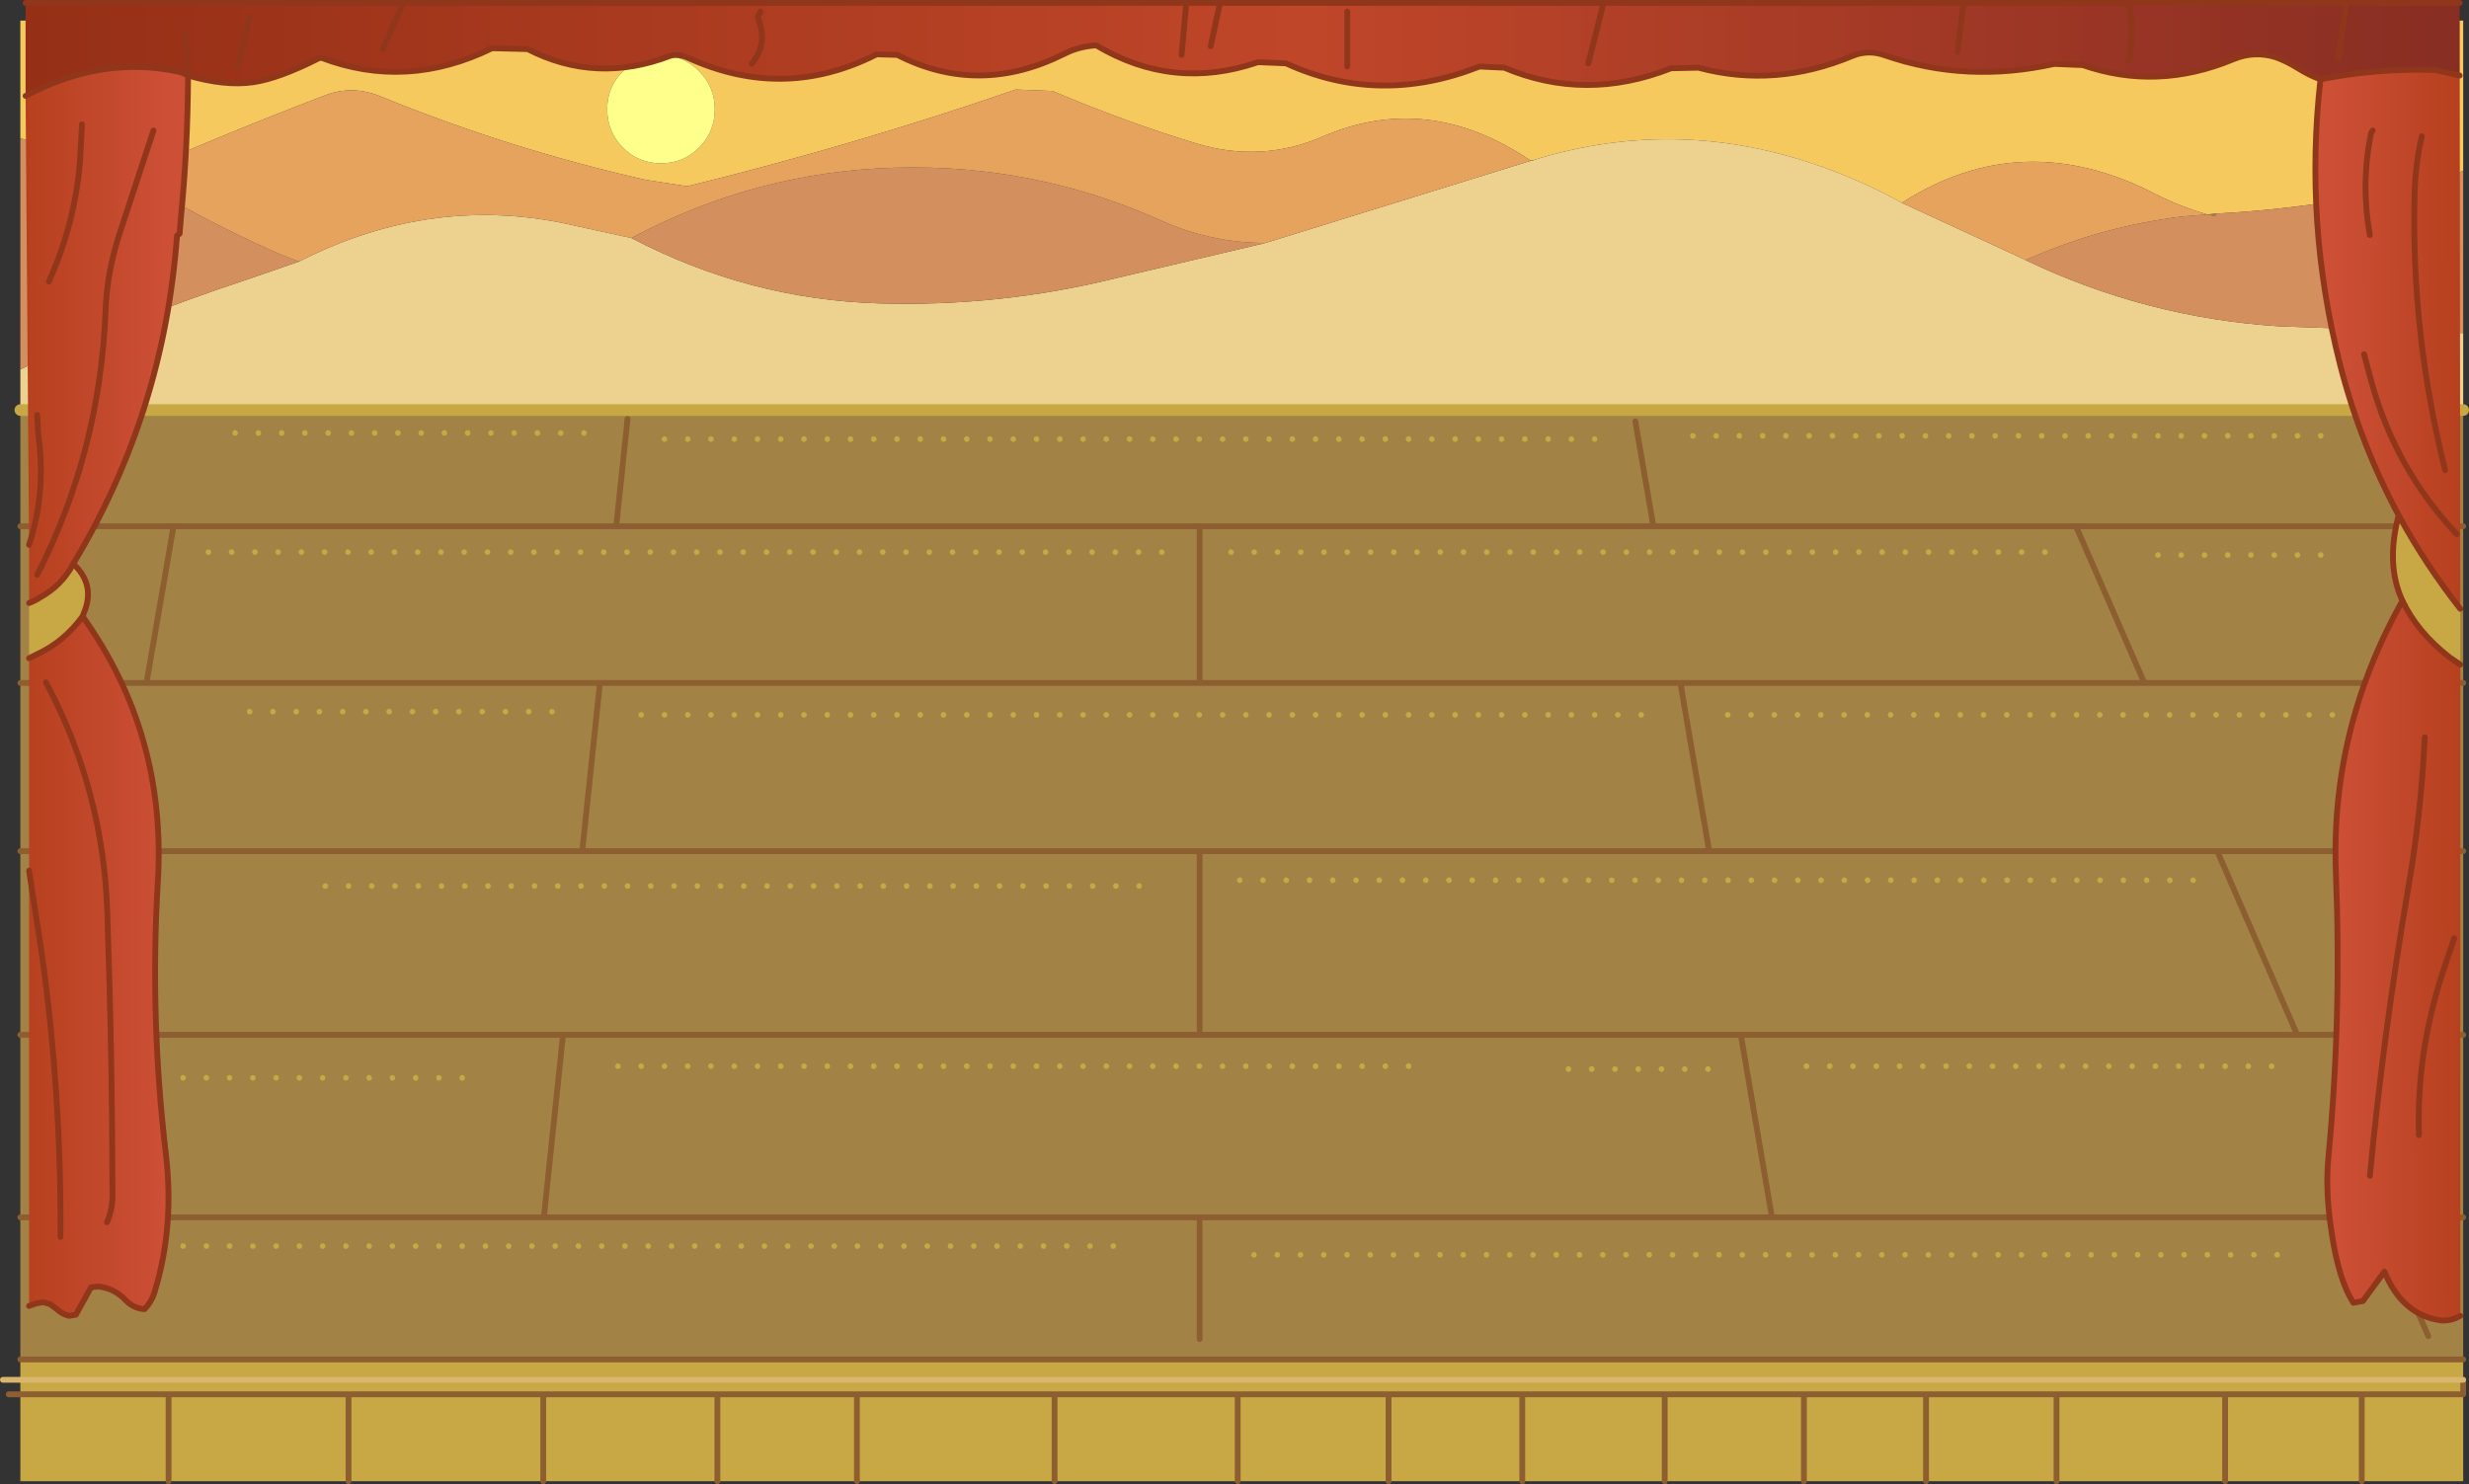 <?xml version="1.0" encoding="UTF-8" standalone="no"?>
<svg xmlns:xlink="http://www.w3.org/1999/xlink" height="255.35px" width="424.7px" xmlns="http://www.w3.org/2000/svg">
  <rect width="100%" height="100%" fill="#333333" stroke="none"/>
  <g transform="matrix(1.0, 0.0, 0.0, 1.0, 17.9, 0.5)">
    <path d="M-14.4 23.3 L-14.4 3.05 405.8 3.05 405.8 28.9 401.7 30.25 Q382.75 35.25 363.25 36.25 L361.8 36.4 Q357.1 35.05 352.9 32.9 329.95 21.05 309.25 34.4 301.7 30.2 293.45 27.5 269.65 19.65 245.85 27.05 L245.55 27.15 245.25 27.05 Q227.6 15.15 209.5 23.05 199.1 27.5 188.1 24.25 175.45 20.4 163.15 15.15 L156.85 14.9 Q129.05 24.5 100.3 31.55 L93.2 30.45 Q69.7 25.15 47.35 16.0 42.7 14.15 38.15 15.85 21.25 22.3 4.4 29.7 L3.95 29.55 -0.15 27.85 Q-7.0 25.05 -14.4 23.3 M105.05 18.3 Q105.05 14.45 102.35 11.75 99.65 9.0 95.8 9.0 91.95 9.0 89.25 11.75 86.55 14.45 86.55 18.3 86.55 22.15 89.25 24.9 91.95 27.6 95.8 27.6 99.65 27.6 102.35 24.9 105.05 22.15 105.05 18.3" fill="#f5c95e" fill-rule="evenodd" stroke="none"/>
    <path d="M405.8 70.05 L405.8 90.05 405.8 117.0 405.8 145.95 405.8 177.55 405.8 208.95 405.8 233.4 -14.4 233.4 -14.4 208.95 -14.4 177.55 -14.4 145.95 -14.4 117.0 -14.4 90.05 -14.4 70.05 405.8 70.05 M330.5 44.25 L330.45 44.2 330.5 44.25 M245.85 27.05 L245.8 27.2 245.55 27.15 245.3 27.2 245.25 27.05 245.55 27.15 245.85 27.05 M199.8 41.3 L199.4 41.4 199.35 41.3 199.8 41.3 M363.25 36.25 L363.15 36.7 361.8 36.4 363.25 36.25 M399.8 229.4 L390.9 208.95 405.8 208.95 390.9 208.95 399.8 229.4 M350.95 117.0 L339.2 90.05 405.8 90.05 339.2 90.05 350.95 117.0 405.8 117.0 350.95 117.0 271.15 117.0 276.1 145.95 363.5 145.95 276.1 145.95 271.15 117.0 350.95 117.0 M405.8 177.55 L377.25 177.55 363.5 145.95 405.8 145.95 363.5 145.95 377.25 177.55 405.8 177.55 M263.4 72.0 L266.5 90.05 188.45 90.05 88.1 90.05 90.05 71.55 88.1 90.05 188.45 90.05 266.5 90.05 263.4 72.0 M188.45 90.05 L188.45 117.0 271.15 117.0 188.45 117.0 85.3 117.0 82.25 145.95 188.45 145.95 82.25 145.95 85.3 117.0 188.45 117.0 188.45 90.05 M377.25 177.55 L281.55 177.55 188.45 177.55 188.45 145.95 276.1 145.95 188.45 145.95 188.45 177.55 281.55 177.55 377.25 177.55 M4.4 29.7 L4.05 29.85 3.95 29.55 4.4 29.7 M82.25 145.95 L2.35 145.95 -14.4 145.95 2.35 145.95 82.25 145.95 M85.3 117.0 L7.3 117.0 11.95 90.05 88.1 90.05 11.95 90.05 7.3 117.0 85.3 117.0 M-10.45 220.4 L-8.5 208.95 75.65 208.95 188.45 208.95 188.45 229.9 188.45 208.95 75.65 208.95 -8.5 208.95 -10.45 220.4 M281.55 177.55 L286.9 208.95 188.45 208.95 286.9 208.95 281.55 177.55 M75.65 208.95 L78.95 177.55 188.45 177.55 78.95 177.55 75.65 208.95 M390.9 208.95 L286.9 208.95 390.9 208.95 M266.5 90.05 L339.2 90.05 266.5 90.05 M2.35 145.95 L-3.1 177.55 -14.4 177.55 -3.1 177.55 2.35 145.95 M-14.4 208.95 L-8.5 208.95 -14.4 208.95 M-14.4 90.05 L11.95 90.05 -14.4 90.05 M7.3 117.0 L-14.4 117.0 7.3 117.0 M-3.1 177.55 L78.95 177.55 -3.1 177.55" fill="#a38345" fill-rule="evenodd" stroke="none"/>
    <path d="M405.8 56.8 L405.8 70.05 -14.4 70.05 -14.4 63.05 Q4.6 54.2 24.45 47.65 L33.55 44.5 Q56.9 32.6 81.3 38.4 L90.7 40.45 Q110.95 51.05 133.4 51.7 154.1 52.3 173.9 47.4 L199.4 41.4 199.8 41.3 245.3 27.2 245.55 27.15 245.8 27.2 245.85 27.05 Q269.65 19.65 293.45 27.5 301.7 30.2 309.25 34.4 L330.45 44.2 330.5 44.25 Q351.3 54.2 374.25 55.65 L405.8 56.8" fill="#edd18f" fill-rule="evenodd" stroke="none"/>
    <path d="M405.8 28.9 L405.8 56.8 374.25 55.65 Q351.3 54.2 330.5 44.25 343.5 38.45 357.5 36.75 L361.8 36.4 363.15 36.7 363.25 36.25 Q382.75 35.25 401.7 30.25 L405.8 28.9 M199.4 41.4 L173.9 47.4 Q154.1 52.3 133.4 51.7 110.95 51.05 90.7 40.45 112.15 29.0 136.2 28.35 160.2 27.7 181.95 37.5 190.2 41.2 199.35 41.3 L199.4 41.4 M33.55 44.5 L24.45 47.65 Q4.6 54.2 -14.4 63.05 L-14.4 23.3 Q-7.0 25.05 -0.15 27.85 L3.95 29.55 4.05 29.85 4.4 29.7 Q16.4 37.05 29.05 42.7 31.25 43.7 33.55 44.5" fill="#d48f5e" fill-rule="evenodd" stroke="none"/>
    <path d="M330.45 44.2 L309.25 34.4 Q329.95 21.05 352.9 32.9 357.1 35.05 361.8 36.4 L357.5 36.75 Q343.5 38.45 330.5 44.25 L330.45 44.2 M245.3 27.2 L199.8 41.3 199.35 41.3 Q190.2 41.2 181.95 37.5 160.2 27.7 136.2 28.35 112.15 29.0 90.7 40.45 L81.3 38.4 Q56.9 32.6 33.55 44.5 31.25 43.7 29.05 42.7 16.4 37.05 4.4 29.7 21.25 22.3 38.15 15.85 42.7 14.15 47.35 16.0 69.7 25.15 93.2 30.45 L100.3 31.55 Q129.05 24.5 156.85 14.9 L163.15 15.15 Q175.45 20.4 188.1 24.25 199.1 27.5 209.5 23.05 227.6 15.15 245.25 27.05 L245.3 27.2" fill="#e6a35e" fill-rule="evenodd" stroke="none"/>
    <path d="M405.8 233.4 L405.8 236.9 405.8 239.4 405.8 254.35 388.35 254.35 364.85 254.35 335.85 254.35 313.4 254.35 292.4 254.35 268.45 254.35 243.95 254.35 220.95 254.35 195.0 254.35 163.5 254.35 129.5 254.35 105.5 254.35 75.55 254.35 42.05 254.35 11.1 254.35 -14.4 254.35 -14.4 239.4 -14.4 236.9 -14.4 233.4 405.8 233.4 M388.35 239.4 L405.8 239.4 388.35 239.4 388.35 254.35 388.35 239.4 364.85 239.4 364.85 254.35 364.85 239.4 388.35 239.4 M335.85 254.35 L335.85 239.4 364.85 239.4 335.85 239.4 335.85 254.35 M268.45 239.4 L292.4 239.4 313.4 239.4 313.4 254.35 313.4 239.4 292.4 239.4 292.4 254.35 292.4 239.4 268.45 239.4 268.45 254.35 268.45 239.4 243.95 239.4 243.95 254.35 243.95 239.4 268.45 239.4 M75.55 239.4 L105.5 239.4 129.5 239.4 129.5 254.35 129.5 239.4 105.5 239.4 105.5 254.35 105.5 239.4 75.55 239.4 75.55 254.35 75.55 239.4 42.05 239.4 42.05 254.35 42.05 239.4 75.55 239.4 M11.1 254.35 L11.1 239.4 42.05 239.4 11.1 239.4 11.1 254.35 M195.0 239.4 L220.95 239.4 220.95 254.35 220.95 239.4 195.0 239.4 195.0 254.35 195.0 239.4 163.5 239.4 163.5 254.35 163.5 239.4 195.0 239.4 M220.95 239.4 L243.95 239.4 220.95 239.4 M129.5 239.4 L163.5 239.4 129.5 239.4 M313.4 239.4 L335.85 239.4 313.4 239.4 M405.8 236.9 L-14.4 236.9 405.8 236.9 M-14.4 239.4 L11.1 239.4 -14.4 239.4" fill="#c8a844" fill-rule="evenodd" stroke="none"/>
    <path d="M105.05 18.3 Q105.05 22.15 102.35 24.9 99.65 27.6 95.8 27.6 91.95 27.6 89.25 24.9 86.55 22.15 86.55 18.3 86.55 14.45 89.25 11.75 91.95 9.0 95.8 9.0 99.65 9.0 102.35 11.75 105.05 14.45 105.05 18.3" fill="#ffff8c" fill-rule="evenodd" stroke="none"/>
    <path d="M405.8 236.9 L405.8 239.4 388.35 239.4 364.85 239.4 364.85 254.35 M-14.4 239.4 L-16.4 239.4 M405.8 145.95 L363.5 145.95 377.25 177.55 405.8 177.55 M405.8 117.0 L350.95 117.0 271.15 117.0 276.1 145.95 363.5 145.95 M405.8 90.05 L339.2 90.05 350.95 117.0 M405.8 208.95 L390.9 208.95 399.8 229.4 M388.35 254.35 L388.35 239.4 M364.85 239.4 L335.85 239.4 335.85 254.35 M90.05 71.55 L88.1 90.05 188.45 90.05 266.5 90.05 263.4 72.0 M276.1 145.95 L188.45 145.95 188.45 177.55 281.55 177.55 377.25 177.55 M271.15 117.0 L188.45 117.0 85.3 117.0 82.25 145.95 188.45 145.95 M188.45 117.0 L188.45 90.05 M88.1 90.05 L11.95 90.05 7.3 117.0 85.3 117.0 M-14.4 145.95 L2.35 145.95 82.25 145.95 M129.5 254.35 L129.5 239.4 105.5 239.4 105.5 254.35 M75.55 254.35 L75.55 239.4 42.05 239.4 42.05 254.35 M42.05 239.4 L11.1 239.4 11.1 254.35 M105.5 239.4 L75.55 239.4 M313.4 254.35 L313.4 239.4 292.4 239.4 292.4 254.35 M268.45 254.35 L268.45 239.4 243.95 239.4 243.95 254.35 M292.4 239.4 L268.45 239.4 M188.45 229.9 L188.45 208.95 75.65 208.95 -8.5 208.95 -10.45 220.4 M195.0 254.35 L195.0 239.4 163.5 239.4 163.5 254.35 M220.95 254.35 L220.95 239.4 195.0 239.4 M188.45 208.95 L286.9 208.95 281.55 177.55 M243.95 239.4 L220.95 239.4 M188.45 177.55 L78.95 177.55 75.65 208.95 M163.5 239.4 L129.5 239.4 M286.9 208.95 L390.9 208.95 M335.85 239.4 L313.4 239.4 M339.2 90.05 L266.5 90.05 M-14.4 177.55 L-3.1 177.55 2.35 145.95 M-8.5 208.95 L-14.4 208.95 M405.8 233.4 L-14.4 233.4 M-14.4 117.0 L7.3 117.0 M11.95 90.05 L-14.4 90.05 M11.1 239.4 L-14.4 239.4 M78.95 177.55 L-3.1 177.55" fill="none" stroke="#8c5e30" stroke-linecap="round" stroke-linejoin="round" stroke-width="1.0"/>
    <path d="M-14.4 236.9 L405.8 236.9 M-14.4 236.9 L-17.4 236.9" fill="none" stroke="#d9b56d" stroke-linecap="round" stroke-linejoin="round" stroke-width="1.0"/>
    <path d="M-14.4 70.05 L405.8 70.05" fill="none" stroke="#c8a844" stroke-linecap="round" stroke-linejoin="round" stroke-width="2.0"/>
    <path d="M345.3 74.0 L345.65 74.15 345.8 74.5 345.65 74.85 345.3 75.0 344.95 74.85 344.8 74.5 344.95 74.15 Q345.1 74.0 345.3 74.0 M353.65 74.15 L353.8 74.5 353.65 74.85 353.3 75.0 352.95 74.85 352.8 74.5 352.95 74.15 Q353.1 74.0 353.3 74.0 353.5 74.0 353.65 74.15 M349.65 74.15 L349.8 74.5 349.65 74.85 349.3 75.0 348.95 74.85 348.8 74.5 348.95 74.15 Q349.1 74.0 349.3 74.0 L349.65 74.15 M361.65 74.15 L361.8 74.5 361.65 74.85 361.3 75.0 360.95 74.85 360.8 74.5 360.95 74.15 Q361.1 74.0 361.3 74.0 L361.65 74.15 M357.65 74.15 L357.8 74.5 357.65 74.85 357.3 75.0 Q357.1 75.0 356.95 74.85 L356.8 74.5 356.95 74.15 Q357.1 74.0 357.3 74.0 L357.65 74.15 M325.3 74.0 L325.65 74.15 325.8 74.5 325.65 74.85 325.3 75.0 324.95 74.85 324.8 74.5 324.95 74.15 325.3 74.0 M333.65 74.15 L333.8 74.5 333.65 74.85 333.3 75.0 332.95 74.85 332.8 74.5 Q332.8 74.3 332.95 74.15 333.1 74.0 333.3 74.0 L333.65 74.15 M329.65 74.15 L329.8 74.5 329.65 74.85 329.3 75.0 328.95 74.85 328.8 74.5 328.95 74.15 Q329.1 74.0 329.3 74.0 L329.65 74.15 M341.65 74.15 L341.8 74.5 341.65 74.85 341.3 75.0 340.95 74.85 340.8 74.5 340.95 74.15 341.3 74.0 Q341.5 74.0 341.65 74.15 M337.65 74.15 L337.8 74.5 337.65 74.85 337.3 75.0 336.95 74.85 336.8 74.5 336.95 74.15 337.3 74.0 337.65 74.15 M325.5 94.15 Q325.65 94.0 325.85 94.0 326.05 94.0 326.2 94.15 L326.35 94.5 326.2 94.85 325.85 95.0 325.5 94.85 325.35 94.5 Q325.35 94.3 325.5 94.15 M333.5 94.15 Q333.65 94.0 333.85 94.0 L334.2 94.15 334.35 94.5 334.2 94.85 333.85 95.0 333.5 94.85 333.35 94.5 333.5 94.15 M329.5 94.15 Q329.65 94.0 329.85 94.0 330.05 94.0 330.2 94.15 L330.35 94.5 330.2 94.85 329.85 95.0 329.5 94.85 329.35 94.5 Q329.35 94.3 329.5 94.15 M352.95 94.65 Q353.1 94.5 353.3 94.5 353.5 94.5 353.65 94.65 L353.8 95.0 353.65 95.35 353.3 95.5 352.95 95.35 352.8 95.0 352.95 94.65 M356.95 94.65 Q357.1 94.5 357.3 94.5 L357.65 94.65 357.8 95.0 357.65 95.35 357.3 95.5 Q357.1 95.5 356.95 95.35 L356.8 95.0 356.95 94.65 M361.65 94.65 L361.8 95.0 361.65 95.35 361.3 95.5 360.95 95.35 360.8 95.0 360.95 94.65 Q361.1 94.5 361.3 94.5 L361.65 94.65 M365.3 74.0 Q365.5 74.0 365.65 74.15 L365.8 74.5 365.65 74.85 365.3 75.0 364.95 74.85 364.8 74.5 Q364.8 74.3 364.95 74.15 365.1 74.0 365.3 74.0 M373.65 74.15 L373.8 74.5 373.65 74.85 373.3 75.0 372.95 74.85 372.8 74.5 372.95 74.15 Q373.1 74.0 373.3 74.0 L373.65 74.15 M369.65 74.15 L369.8 74.5 369.65 74.85 369.3 75.0 368.95 74.85 368.8 74.5 Q368.8 74.3 368.95 74.15 369.1 74.0 369.3 74.0 369.5 74.0 369.65 74.15 M381.65 74.15 L381.8 74.5 381.65 74.85 381.3 75.0 380.95 74.85 380.8 74.5 Q380.8 74.3 380.95 74.15 381.1 74.0 381.3 74.0 381.5 74.0 381.65 74.15 M377.65 74.15 L377.8 74.5 377.65 74.85 377.3 75.0 376.95 74.85 376.8 74.5 Q376.8 74.3 376.95 74.15 377.1 74.0 377.3 74.0 377.5 74.0 377.65 74.15 M369.3 94.5 Q369.5 94.5 369.65 94.65 L369.8 95.0 369.65 95.35 369.3 95.5 368.95 95.35 368.8 95.0 Q368.8 94.8 368.95 94.65 369.1 94.5 369.3 94.5 M364.95 94.65 Q365.1 94.5 365.3 94.5 365.5 94.5 365.65 94.65 L365.8 95.0 365.65 95.35 365.3 95.5 364.95 95.35 364.8 95.0 Q364.8 94.8 364.95 94.65 M372.95 94.65 Q373.1 94.5 373.3 94.5 L373.65 94.65 373.8 95.0 373.65 95.35 373.3 95.5 372.95 95.35 372.8 95.0 372.95 94.65 M376.95 94.65 Q377.1 94.5 377.3 94.5 377.5 94.5 377.65 94.65 L377.8 95.0 377.65 95.35 377.3 95.5 376.95 95.35 376.8 95.0 Q376.8 94.8 376.95 94.65 M381.65 94.65 L381.8 95.0 381.65 95.35 381.3 95.5 380.95 95.35 380.8 95.0 Q380.8 94.8 380.95 94.65 381.1 94.5 381.3 94.5 381.5 94.5 381.65 94.65 M366.95 122.15 L367.3 122.0 367.65 122.15 367.8 122.5 367.65 122.85 367.3 123.0 366.95 122.85 366.8 122.5 366.95 122.15 M371.65 122.15 L371.8 122.5 371.65 122.85 371.3 123.0 370.95 122.85 370.8 122.5 370.95 122.15 Q371.1 122.0 371.3 122.0 L371.65 122.15 M374.95 122.15 Q375.1 122.0 375.3 122.0 L375.65 122.15 375.8 122.5 375.65 122.85 375.3 123.0 374.95 122.85 374.8 122.5 Q374.8 122.3 374.95 122.15 M379.65 122.15 L379.8 122.5 379.65 122.85 379.3 123.0 378.95 122.85 378.8 122.5 378.95 122.15 379.3 122.0 379.65 122.15 M383.65 122.15 L383.8 122.5 383.65 122.85 383.3 123.0 382.95 122.85 382.8 122.5 382.95 122.15 383.3 122.0 Q383.5 122.0 383.65 122.15 M346.95 122.15 Q347.1 122.0 347.3 122.0 347.5 122.0 347.65 122.15 L347.8 122.5 347.65 122.85 347.3 123.0 346.95 122.85 346.8 122.5 Q346.8 122.3 346.95 122.15 M351.65 122.15 L351.8 122.5 351.65 122.85 351.3 123.0 350.95 122.85 350.8 122.5 Q350.8 122.3 350.95 122.15 351.1 122.0 351.3 122.0 351.5 122.0 351.65 122.15 M354.95 122.15 L355.3 122.0 355.65 122.15 355.8 122.5 355.65 122.85 355.3 123.0 354.95 122.85 354.8 122.5 354.95 122.15 M359.3 122.0 L359.65 122.15 359.8 122.5 359.65 122.85 359.3 123.0 358.95 122.85 358.8 122.5 358.95 122.15 Q359.1 122.0 359.3 122.0 M362.95 122.15 Q363.1 122.0 363.3 122.0 L363.65 122.15 363.8 122.5 363.65 122.85 363.3 123.0 362.95 122.85 362.8 122.5 Q362.8 122.3 362.95 122.15 M326.95 122.15 Q327.1 122.0 327.3 122.0 327.5 122.0 327.65 122.15 L327.8 122.5 327.65 122.85 327.3 123.0 326.95 122.85 326.8 122.5 Q326.8 122.3 326.95 122.15 M331.65 122.15 L331.8 122.5 331.65 122.85 331.3 123.0 330.95 122.85 330.8 122.5 330.95 122.15 Q331.1 122.0 331.3 122.0 L331.65 122.15 M334.95 122.15 Q335.1 122.0 335.3 122.0 335.5 122.0 335.65 122.15 L335.8 122.5 335.65 122.85 335.3 123.0 334.95 122.85 334.8 122.5 Q334.8 122.3 334.95 122.15 M338.8 122.5 Q338.8 122.3 338.95 122.15 339.1 122.0 339.3 122.0 339.5 122.0 339.65 122.15 L339.8 122.5 339.65 122.85 339.3 123.0 338.95 122.85 338.8 122.5 M343.65 122.15 L343.8 122.5 343.65 122.85 343.3 123.0 342.95 122.85 342.8 122.5 342.95 122.15 Q343.1 122.0 343.3 122.0 L343.65 122.15 M359.85 150.95 L359.7 151.3 359.35 151.45 359.0 151.3 358.85 150.95 359.0 150.6 359.35 150.45 359.7 150.6 359.85 150.95 M355.0 150.6 Q355.15 150.45 355.35 150.45 L355.7 150.6 355.85 150.95 355.7 151.3 355.35 151.45 355.0 151.3 354.85 150.95 Q354.85 150.75 355.0 150.6 M351.7 150.6 L351.85 150.95 351.7 151.3 351.35 151.45 351.0 151.3 350.85 150.95 351.0 150.6 Q351.15 150.45 351.35 150.45 L351.7 150.6 M347.0 150.6 L347.35 150.45 347.7 150.6 347.85 150.95 347.7 151.3 347.35 151.45 347.0 151.3 346.85 150.95 347.0 150.6 M343.7 150.6 L343.85 150.95 343.7 151.3 343.35 151.45 343.0 151.3 342.85 150.95 Q342.85 150.75 343.0 150.6 343.15 150.45 343.35 150.45 L343.7 150.6 M339.85 150.95 L339.7 151.3 339.35 151.45 339.0 151.3 338.85 150.95 339.0 150.6 Q339.15 150.45 339.35 150.45 L339.7 150.6 339.85 150.95 M335.0 150.6 L335.35 150.45 335.7 150.6 335.85 150.95 335.7 151.3 335.35 151.45 335.0 151.3 334.85 150.95 335.0 150.6 M331.7 150.6 L331.85 150.95 331.7 151.3 331.35 151.45 331.0 151.3 330.85 150.95 Q330.85 150.75 331.0 150.6 331.15 150.45 331.35 150.45 331.55 150.45 331.7 150.6 M327.0 150.6 Q327.15 150.45 327.35 150.45 327.55 150.45 327.7 150.6 L327.85 150.95 327.7 151.3 327.35 151.45 327.0 151.3 326.85 150.95 Q326.85 150.75 327.0 150.6 M336.5 182.6 L336.85 182.45 337.2 182.6 337.35 182.95 337.2 183.3 336.85 183.45 336.5 183.3 336.35 182.95 336.5 182.6 M340.5 182.6 Q340.65 182.45 340.85 182.45 L341.2 182.6 341.35 182.95 341.2 183.3 340.85 183.45 340.5 183.3 340.35 182.95 340.5 182.6 M324.5 182.6 L324.85 182.45 325.2 182.6 325.35 182.95 325.2 183.3 324.85 183.45 324.5 183.3 324.35 182.95 324.5 182.6 M328.35 182.95 L328.5 182.6 Q328.65 182.45 328.85 182.45 L329.2 182.6 329.35 182.95 329.2 183.3 328.85 183.45 328.5 183.3 328.35 182.95 M332.5 182.6 Q332.65 182.45 332.85 182.45 L333.2 182.6 333.35 182.95 333.2 183.3 332.85 183.45 332.5 183.3 332.35 182.95 Q332.35 182.75 332.5 182.6 M356.5 182.6 Q356.65 182.45 356.85 182.45 L357.2 182.6 357.35 182.95 357.2 183.3 356.85 183.45 356.5 183.3 356.35 182.95 356.5 182.6 M361.2 182.6 L361.35 182.95 361.2 183.3 360.85 183.45 360.5 183.3 360.35 182.95 360.5 182.6 Q360.65 182.45 360.85 182.45 L361.2 182.6 M344.5 182.6 Q344.65 182.45 344.85 182.45 L345.2 182.6 345.35 182.95 345.2 183.3 344.85 183.45 344.5 183.3 344.35 182.95 Q344.35 182.75 344.5 182.6 M348.85 183.45 L348.5 183.3 348.35 182.95 348.5 182.6 348.85 182.45 349.2 182.6 349.35 182.95 349.2 183.3 348.85 183.45 M353.2 182.6 L353.35 182.95 353.2 183.3 352.85 183.45 352.5 183.3 352.35 182.95 352.5 182.6 352.85 182.45 Q353.05 182.45 353.2 182.6 M365.35 182.95 L365.2 183.3 364.85 183.45 364.5 183.3 364.35 182.95 364.5 182.6 Q364.65 182.45 364.85 182.45 365.05 182.45 365.2 182.6 L365.35 182.95 M368.85 183.45 Q368.65 183.45 368.5 183.3 L368.35 182.95 368.5 182.6 Q368.65 182.45 368.85 182.45 L369.2 182.6 369.35 182.95 369.2 183.3 368.85 183.45 M373.2 182.6 L373.35 182.95 373.2 183.3 372.85 183.45 372.5 183.3 372.35 182.95 372.5 182.6 Q372.65 182.45 372.85 182.45 L373.2 182.6 M370.3 215.4 L370.15 215.75 369.8 215.9 369.45 215.75 369.3 215.4 369.45 215.05 Q369.6 214.9 369.8 214.9 L370.15 215.05 370.3 215.4 M373.45 215.05 Q373.6 214.9 373.8 214.9 L374.15 215.05 374.3 215.4 374.15 215.75 373.8 215.9 373.45 215.75 373.3 215.4 Q373.3 215.2 373.45 215.05 M365.45 215.05 L365.8 214.9 366.15 215.05 366.3 215.4 366.15 215.75 365.8 215.9 365.45 215.75 365.3 215.4 365.45 215.05 M350.3 215.4 L350.15 215.75 349.8 215.9 349.45 215.75 349.3 215.4 Q349.3 215.2 349.45 215.05 349.6 214.9 349.8 214.9 350.0 214.9 350.15 215.05 L350.3 215.4 M353.45 215.05 Q353.6 214.9 353.8 214.9 L354.15 215.05 354.3 215.4 354.15 215.75 353.8 215.9 353.45 215.75 353.3 215.4 353.45 215.05 M345.45 215.05 Q345.6 214.9 345.8 214.9 346.0 214.9 346.15 215.05 L346.3 215.4 346.15 215.75 345.8 215.9 345.45 215.75 345.3 215.4 Q345.3 215.2 345.45 215.05 M362.15 215.05 L362.3 215.4 362.15 215.75 361.8 215.9 361.45 215.75 361.3 215.4 Q361.3 215.2 361.45 215.05 361.6 214.9 361.8 214.9 362.0 214.9 362.15 215.05 M357.45 215.05 Q357.6 214.9 357.8 214.9 358.0 214.9 358.15 215.05 L358.3 215.4 358.15 215.75 357.8 215.9 357.45 215.75 357.3 215.4 Q357.3 215.2 357.45 215.05 M329.45 215.05 Q329.6 214.9 329.8 214.9 L330.15 215.05 330.3 215.4 330.15 215.75 329.8 215.9 329.45 215.75 329.3 215.4 329.45 215.05 M333.45 215.05 Q333.6 214.9 333.8 214.9 334.0 214.9 334.15 215.05 L334.3 215.4 334.15 215.75 333.8 215.9 333.45 215.75 333.3 215.4 Q333.3 215.2 333.45 215.05 M325.45 215.05 Q325.6 214.9 325.8 214.9 L326.15 215.05 326.3 215.4 326.15 215.75 325.8 215.9 Q325.6 215.9 325.45 215.75 L325.3 215.4 325.45 215.05 M341.45 215.05 Q341.6 214.9 341.8 214.9 L342.15 215.05 342.3 215.4 342.15 215.75 341.8 215.9 341.45 215.75 341.3 215.4 341.45 215.05 M338.15 215.05 L338.3 215.4 338.15 215.75 337.8 215.9 337.45 215.75 337.3 215.4 Q337.3 215.2 337.45 215.05 337.6 214.9 337.8 214.9 338.0 214.9 338.15 215.05 M273.3 74.0 L273.65 74.15 273.8 74.5 273.65 74.85 273.3 75.0 Q273.1 75.0 272.95 74.85 L272.8 74.5 272.95 74.15 Q273.1 74.0 273.3 74.0 M277.3 74.0 L277.65 74.15 277.8 74.5 277.65 74.85 277.3 75.0 276.95 74.85 276.8 74.5 276.95 74.15 Q277.1 74.0 277.3 74.0 M281.3 74.0 Q281.5 74.0 281.65 74.15 L281.8 74.5 281.65 74.85 281.3 75.0 280.95 74.85 280.8 74.5 Q280.8 74.3 280.95 74.15 281.1 74.0 281.3 74.0 M256.05 74.7 Q256.2 74.55 256.4 74.55 L256.75 74.7 256.9 75.05 256.75 75.4 256.4 75.55 256.05 75.4 255.9 75.05 256.05 74.7 M252.05 74.7 L252.4 74.55 252.75 74.7 252.9 75.05 252.75 75.4 252.4 75.55 252.05 75.4 251.9 75.05 252.05 74.7 M248.9 75.05 L248.75 75.4 248.4 75.55 248.05 75.4 247.9 75.05 Q247.9 74.85 248.05 74.7 248.2 74.55 248.4 74.55 248.6 74.55 248.75 74.7 L248.9 75.05 M244.05 74.7 Q244.2 74.55 244.4 74.55 244.6 74.55 244.75 74.7 L244.9 75.05 244.75 75.4 244.4 75.55 244.05 75.4 243.9 75.05 Q243.9 74.85 244.05 74.7 M245.5 94.15 Q245.65 94.0 245.85 94.0 246.05 94.0 246.2 94.15 L246.35 94.5 246.2 94.85 245.85 95.0 245.5 94.85 245.35 94.5 Q245.35 94.3 245.5 94.15 M250.2 94.15 L250.35 94.5 250.2 94.85 249.85 95.0 249.5 94.85 249.35 94.5 249.5 94.15 Q249.65 94.0 249.85 94.0 L250.2 94.15 M257.85 94.0 Q258.05 94.0 258.2 94.15 L258.35 94.5 258.2 94.85 257.85 95.0 257.5 94.85 257.35 94.5 Q257.35 94.3 257.5 94.15 257.65 94.0 257.85 94.0 M253.5 94.15 Q253.65 94.0 253.85 94.0 254.05 94.0 254.2 94.15 L254.35 94.5 254.2 94.85 253.85 95.0 253.5 94.85 253.35 94.5 Q253.35 94.3 253.5 94.15 M261.5 94.15 L261.85 94.0 262.2 94.15 262.35 94.5 262.2 94.85 261.85 95.0 261.5 94.85 261.35 94.5 261.5 94.15 M265.5 94.15 Q265.65 94.0 265.85 94.0 L266.2 94.15 266.35 94.5 266.2 94.85 265.85 95.0 265.5 94.85 265.35 94.5 265.5 94.15 M270.2 94.15 L270.35 94.5 270.2 94.85 269.85 95.0 269.5 94.85 269.35 94.5 Q269.35 94.3 269.5 94.15 269.65 94.0 269.85 94.0 L270.2 94.15 M278.2 94.15 L278.35 94.5 278.2 94.85 277.85 95.0 277.5 94.85 277.35 94.5 277.5 94.15 Q277.65 94.0 277.85 94.0 L278.2 94.15 M274.35 94.5 L274.2 94.85 273.85 95.0 273.5 94.85 273.35 94.5 273.5 94.15 273.85 94.0 274.2 94.15 274.35 94.5 M282.2 94.15 L282.35 94.5 282.2 94.85 281.85 95.0 281.5 94.85 281.35 94.5 Q281.35 94.3 281.5 94.15 281.65 94.0 281.85 94.0 L282.2 94.15 M305.3 74.0 Q305.5 74.0 305.65 74.15 L305.8 74.5 305.65 74.85 305.3 75.0 304.95 74.85 304.8 74.5 Q304.8 74.3 304.95 74.15 305.1 74.0 305.3 74.0 M313.65 74.15 L313.8 74.5 313.65 74.85 313.3 75.0 312.95 74.85 312.8 74.5 312.95 74.15 313.3 74.0 313.65 74.15 M309.65 74.15 L309.8 74.5 309.65 74.85 309.3 75.0 308.95 74.85 308.8 74.5 Q308.8 74.3 308.95 74.15 309.1 74.0 309.3 74.0 309.5 74.0 309.65 74.15 M317.65 74.15 L317.8 74.5 317.65 74.85 317.3 75.0 316.95 74.85 316.8 74.5 316.95 74.15 Q317.1 74.0 317.3 74.0 L317.65 74.15 M321.3 74.0 L321.65 74.15 321.8 74.5 321.65 74.85 321.3 75.0 320.95 74.85 320.8 74.5 Q320.8 74.3 320.95 74.15 321.1 74.0 321.3 74.0 M285.3 74.0 Q285.5 74.0 285.65 74.15 L285.8 74.5 285.65 74.85 285.3 75.0 284.95 74.85 284.8 74.5 Q284.8 74.3 284.95 74.15 285.1 74.0 285.3 74.0 M293.3 74.0 Q293.5 74.0 293.65 74.15 L293.8 74.5 293.65 74.85 293.3 75.0 292.95 74.85 292.8 74.5 Q292.8 74.3 292.95 74.15 293.1 74.0 293.3 74.0 M289.65 74.15 L289.8 74.5 289.65 74.85 289.3 75.0 288.95 74.85 288.8 74.5 288.95 74.15 Q289.1 74.0 289.3 74.0 L289.65 74.15 M301.65 74.15 L301.8 74.5 301.65 74.85 301.3 75.0 300.95 74.85 300.8 74.5 300.95 74.15 Q301.1 74.0 301.3 74.0 L301.65 74.15 M297.65 74.15 L297.8 74.5 297.65 74.85 297.3 75.0 296.95 74.85 296.8 74.5 Q296.8 74.3 296.95 74.15 297.1 74.0 297.3 74.0 297.5 74.0 297.65 74.15 M285.5 94.15 L285.85 94.0 286.2 94.15 286.35 94.5 286.2 94.85 285.85 95.0 285.5 94.85 285.35 94.5 285.5 94.15 M293.5 94.15 Q293.65 94.0 293.85 94.0 L294.2 94.15 294.35 94.5 294.2 94.85 293.85 95.0 293.5 94.85 293.35 94.5 293.5 94.15 M289.5 94.15 L289.85 94.0 Q290.05 94.0 290.2 94.15 L290.35 94.5 290.2 94.85 289.85 95.0 289.5 94.85 289.35 94.5 289.5 94.15 M298.2 94.15 L298.35 94.5 298.2 94.85 297.85 95.0 297.5 94.85 297.35 94.5 297.5 94.15 Q297.65 94.0 297.85 94.0 L298.2 94.15 M302.2 94.15 L302.35 94.5 302.2 94.85 301.85 95.0 301.5 94.85 301.35 94.5 301.5 94.15 Q301.65 94.0 301.85 94.0 302.05 94.0 302.2 94.15 M305.5 94.15 Q305.65 94.0 305.85 94.0 L306.2 94.15 306.35 94.5 306.2 94.85 305.85 95.0 Q305.65 95.0 305.5 94.85 L305.35 94.5 305.5 94.15 M313.5 94.15 Q313.65 94.0 313.85 94.0 314.05 94.0 314.2 94.15 L314.35 94.5 314.2 94.85 313.85 95.0 313.5 94.85 313.35 94.5 Q313.35 94.3 313.5 94.15 M309.5 94.15 Q309.65 94.0 309.85 94.0 L310.2 94.15 310.35 94.5 310.2 94.85 309.85 95.0 309.5 94.85 309.35 94.5 309.5 94.15 M318.2 94.15 L318.35 94.5 318.2 94.85 317.85 95.0 317.5 94.85 317.35 94.5 Q317.35 94.3 317.5 94.15 317.65 94.0 317.85 94.0 318.05 94.0 318.2 94.15 M322.2 94.15 L322.35 94.5 322.2 94.85 321.85 95.0 321.5 94.85 321.35 94.5 321.5 94.15 Q321.65 94.0 321.85 94.0 L322.2 94.15 M180.05 74.7 L180.4 74.55 180.75 74.7 180.9 75.05 180.75 75.4 180.4 75.55 180.05 75.4 179.9 75.05 180.05 74.7 M176.75 74.7 L176.9 75.05 176.75 75.4 176.4 75.55 176.05 75.4 175.9 75.05 Q175.9 74.85 176.05 74.7 176.2 74.55 176.4 74.55 L176.75 74.7 M172.9 75.05 L172.75 75.4 172.4 75.55 172.05 75.4 171.9 75.05 172.05 74.7 Q172.2 74.55 172.4 74.55 L172.75 74.7 172.9 75.05 M168.05 74.7 L168.4 74.55 168.75 74.7 168.9 75.05 168.75 75.4 168.4 75.55 168.05 75.4 167.9 75.05 168.05 74.7 M164.05 74.7 Q164.2 74.55 164.4 74.55 164.6 74.55 164.75 74.7 L164.9 75.05 164.75 75.4 164.4 75.55 164.05 75.4 163.9 75.05 Q163.9 74.85 164.05 74.7 M166.3 94.15 L166.45 94.5 166.3 94.85 165.95 95.0 165.6 94.85 165.45 94.5 165.6 94.15 165.95 94.0 Q166.15 94.0 166.3 94.15 M162.45 94.5 L162.3 94.85 161.95 95.0 161.6 94.85 161.45 94.5 161.6 94.15 161.95 94.0 162.3 94.15 162.45 94.5 M170.3 94.15 L170.45 94.5 170.3 94.85 169.95 95.0 169.6 94.85 169.45 94.5 169.6 94.15 Q169.75 94.0 169.95 94.0 L170.3 94.15 M173.6 94.15 Q173.75 94.0 173.95 94.0 L174.3 94.15 174.45 94.5 174.3 94.85 173.95 95.0 173.6 94.85 173.45 94.5 173.6 94.15 M181.6 94.15 Q181.75 94.0 181.95 94.0 L182.3 94.15 182.45 94.5 182.3 94.85 181.95 95.0 Q181.75 95.0 181.6 94.85 L181.45 94.5 181.6 94.15 M177.6 94.15 Q177.75 94.0 177.95 94.0 178.15 94.0 178.3 94.15 L178.45 94.5 178.3 94.85 177.95 95.0 177.6 94.85 177.45 94.5 177.6 94.15 M200.75 74.7 L200.9 75.05 200.75 75.4 200.4 75.55 200.05 75.4 199.9 75.05 200.05 74.7 Q200.2 74.55 200.4 74.55 L200.75 74.7 M196.75 74.7 L196.9 75.05 196.75 75.4 196.4 75.55 196.05 75.4 195.9 75.05 196.05 74.7 196.4 74.55 Q196.6 74.55 196.75 74.7 M192.9 75.05 L192.75 75.4 192.4 75.55 192.05 75.4 191.9 75.05 192.05 74.7 192.4 74.55 192.75 74.7 192.9 75.05 M188.05 74.7 Q188.2 74.55 188.4 74.55 L188.75 74.7 188.9 75.05 188.75 75.4 188.4 75.55 188.05 75.4 187.9 75.05 Q187.9 74.85 188.05 74.7 M184.05 74.7 Q184.2 74.55 184.4 74.55 L184.75 74.7 184.9 75.05 184.75 75.4 184.4 75.55 184.05 75.4 183.9 75.05 184.05 74.7 M193.5 94.15 Q193.65 94.0 193.85 94.0 L194.2 94.15 194.35 94.5 194.2 94.85 193.85 95.0 193.5 94.85 193.35 94.5 193.5 94.15 M201.5 94.15 L201.85 94.0 202.2 94.15 202.35 94.5 202.2 94.85 201.85 95.0 201.5 94.85 201.35 94.5 201.5 94.15 M198.35 94.5 L198.2 94.85 197.85 95.0 197.5 94.85 197.35 94.5 Q197.35 94.3 197.5 94.15 197.65 94.0 197.85 94.0 L198.2 94.15 198.35 94.5 M220.05 74.7 Q220.2 74.55 220.4 74.55 220.6 74.55 220.75 74.7 L220.9 75.05 220.75 75.4 220.4 75.55 220.05 75.4 219.9 75.05 Q219.9 74.85 220.05 74.7 M216.75 74.7 L216.9 75.05 216.75 75.4 216.4 75.55 216.05 75.4 215.9 75.05 216.05 74.7 Q216.2 74.55 216.4 74.55 L216.75 74.7 M212.9 75.05 L212.75 75.4 212.4 75.55 Q212.2 75.55 212.05 75.4 L211.9 75.05 212.05 74.7 Q212.2 74.55 212.4 74.55 L212.75 74.7 212.9 75.05 M208.05 74.7 Q208.2 74.55 208.4 74.55 208.6 74.55 208.75 74.7 L208.9 75.05 208.75 75.4 208.4 75.55 208.05 75.4 207.9 75.05 208.05 74.7 M204.05 74.7 Q204.2 74.55 204.4 74.55 L204.75 74.7 204.9 75.05 204.75 75.4 204.4 75.55 204.05 75.4 203.9 75.05 204.05 74.7 M205.5 94.15 L205.85 94.0 Q206.05 94.0 206.2 94.15 L206.35 94.5 206.2 94.85 205.85 95.0 205.5 94.85 205.35 94.5 205.5 94.15 M210.2 94.15 L210.35 94.5 210.2 94.85 209.85 95.0 209.5 94.85 209.35 94.5 209.5 94.15 Q209.65 94.0 209.85 94.0 L210.2 94.15 M217.35 94.5 L217.5 94.15 Q217.65 94.0 217.85 94.0 218.05 94.0 218.2 94.15 L218.35 94.5 218.2 94.85 217.85 95.0 217.5 94.85 217.35 94.5 M213.5 94.15 Q213.65 94.0 213.85 94.0 L214.2 94.15 214.35 94.5 214.2 94.85 213.85 95.0 213.5 94.85 213.35 94.5 213.5 94.15 M221.5 94.15 Q221.65 94.0 221.85 94.0 L222.2 94.15 222.35 94.5 222.2 94.85 221.85 95.0 Q221.65 95.0 221.5 94.85 L221.35 94.5 221.5 94.15 M240.75 74.7 L240.9 75.05 240.75 75.4 240.4 75.55 240.05 75.4 239.9 75.05 240.05 74.7 Q240.2 74.55 240.4 74.55 L240.75 74.7 M236.05 74.7 Q236.2 74.55 236.4 74.55 236.6 74.55 236.75 74.7 L236.9 75.05 236.75 75.4 236.4 75.55 236.05 75.4 235.9 75.05 Q235.9 74.85 236.05 74.7 M232.05 74.7 Q232.2 74.55 232.4 74.55 232.6 74.55 232.75 74.7 L232.9 75.05 232.75 75.4 232.4 75.55 232.05 75.4 231.9 75.05 Q231.9 74.85 232.05 74.7 M228.05 74.7 Q228.2 74.55 228.4 74.55 L228.75 74.7 228.9 75.05 228.75 75.4 228.4 75.55 228.05 75.4 227.9 75.05 228.05 74.7 M224.05 74.7 Q224.2 74.55 224.4 74.55 224.6 74.55 224.75 74.7 L224.9 75.05 224.75 75.4 224.4 75.55 224.05 75.4 223.9 75.05 Q223.9 74.85 224.05 74.7 M225.5 94.15 Q225.65 94.0 225.85 94.0 L226.2 94.15 226.35 94.5 226.2 94.85 225.85 95.0 225.5 94.85 225.35 94.5 225.5 94.15 M230.2 94.15 L230.35 94.5 230.2 94.85 229.85 95.0 229.5 94.85 229.35 94.5 Q229.35 94.3 229.5 94.15 229.65 94.0 229.85 94.0 230.05 94.0 230.2 94.15 M237.85 94.0 L238.2 94.15 238.35 94.5 238.2 94.85 237.85 95.0 237.5 94.85 237.35 94.5 237.5 94.15 Q237.65 94.0 237.85 94.0 M233.5 94.15 Q233.65 94.0 233.85 94.0 234.05 94.0 234.2 94.15 L234.35 94.5 234.2 94.85 233.85 95.0 233.5 94.85 233.35 94.5 Q233.35 94.3 233.5 94.15 M241.5 94.15 Q241.65 94.0 241.85 94.0 242.05 94.0 242.2 94.15 L242.35 94.5 242.2 94.85 241.85 95.0 241.5 94.85 241.35 94.5 Q241.35 94.3 241.5 94.15 M224.05 122.15 Q224.2 122.0 224.4 122.0 224.6 122.0 224.75 122.15 L224.9 122.5 224.75 122.85 224.4 123.0 224.05 122.85 223.9 122.5 Q223.9 122.3 224.05 122.15 M228.05 122.15 Q228.2 122.0 228.4 122.0 L228.75 122.15 228.9 122.5 228.75 122.85 228.4 123.0 228.05 122.85 227.9 122.5 228.05 122.15 M232.05 122.15 Q232.2 122.0 232.4 122.0 232.6 122.0 232.75 122.15 L232.9 122.5 232.75 122.85 232.4 123.0 232.05 122.85 231.9 122.5 Q231.9 122.3 232.05 122.15 M236.05 122.15 Q236.2 122.0 236.4 122.0 236.6 122.0 236.75 122.15 L236.9 122.5 236.75 122.85 236.4 123.0 236.05 122.85 235.9 122.5 Q235.9 122.3 236.05 122.15 M240.75 122.15 L240.9 122.5 240.75 122.85 240.4 123.0 240.05 122.85 239.9 122.5 240.05 122.15 Q240.2 122.0 240.4 122.0 L240.75 122.15 M204.05 122.15 Q204.2 122.0 204.4 122.0 L204.75 122.15 204.9 122.5 204.75 122.85 204.4 123.0 204.05 122.85 203.9 122.5 204.05 122.15 M208.05 122.15 Q208.2 122.0 208.4 122.0 208.6 122.0 208.75 122.15 L208.9 122.5 208.75 122.85 208.4 123.0 208.05 122.85 207.9 122.5 208.05 122.15 M212.05 122.15 Q212.2 122.0 212.4 122.0 L212.75 122.15 212.9 122.5 212.75 122.85 212.4 123.0 Q212.2 123.0 212.05 122.85 L211.9 122.5 212.05 122.15 M216.75 122.15 L216.9 122.5 216.75 122.85 216.4 123.0 216.05 122.85 215.9 122.5 216.05 122.15 Q216.2 122.0 216.4 122.0 L216.75 122.15 M220.05 122.15 Q220.2 122.0 220.4 122.0 220.6 122.0 220.75 122.15 L220.9 122.5 220.75 122.85 220.4 123.0 220.05 122.85 219.9 122.5 Q219.9 122.3 220.05 122.15 M184.05 122.15 Q184.2 122.0 184.4 122.0 L184.75 122.15 184.9 122.5 184.75 122.85 184.4 123.0 184.05 122.85 183.9 122.5 184.05 122.15 M188.05 122.15 Q188.2 122.0 188.4 122.0 L188.75 122.15 188.9 122.5 188.75 122.85 188.4 123.0 188.05 122.85 187.9 122.5 Q187.9 122.3 188.05 122.15 M192.05 122.15 L192.4 122.0 192.75 122.15 192.9 122.5 192.75 122.85 192.4 123.0 192.05 122.85 191.9 122.5 192.05 122.15 M196.75 122.15 L196.9 122.5 196.75 122.85 196.4 123.0 196.05 122.85 195.9 122.5 196.05 122.15 196.4 122.0 Q196.6 122.0 196.75 122.15 M200.75 122.15 L200.9 122.5 200.75 122.85 200.4 123.0 200.05 122.85 199.9 122.5 200.05 122.15 Q200.2 122.0 200.4 122.0 L200.75 122.15 M164.05 122.15 Q164.2 122.0 164.4 122.0 164.6 122.0 164.75 122.15 L164.9 122.5 164.75 122.85 164.4 123.0 164.05 122.85 163.9 122.5 Q163.9 122.3 164.05 122.15 M168.05 122.15 L168.4 122.0 168.75 122.15 168.9 122.5 168.75 122.85 168.4 123.0 168.05 122.85 167.9 122.5 168.05 122.15 M172.05 122.15 Q172.2 122.0 172.4 122.0 L172.75 122.15 172.9 122.5 172.75 122.85 172.4 123.0 172.05 122.85 171.9 122.5 172.05 122.15 M176.75 122.15 L176.9 122.5 176.75 122.85 176.4 123.0 176.05 122.85 175.9 122.5 Q175.9 122.3 176.05 122.15 176.2 122.0 176.4 122.0 L176.75 122.15 M180.05 122.15 L180.4 122.0 180.75 122.15 180.9 122.5 180.75 122.85 180.4 123.0 180.05 122.85 179.9 122.5 180.05 122.15 M199.0 150.6 Q199.15 150.45 199.35 150.45 L199.7 150.6 199.85 150.95 199.7 151.3 199.35 151.45 199.0 151.3 198.85 150.95 199.0 150.6 M195.0 150.6 L195.35 150.45 Q195.55 150.45 195.7 150.6 L195.85 150.95 195.7 151.3 195.35 151.45 195.0 151.3 194.85 150.95 195.0 150.6 M177.7 151.6 Q177.85 151.45 178.05 151.45 178.25 151.45 178.4 151.6 L178.55 151.95 178.4 152.3 178.05 152.45 177.7 152.3 177.55 151.95 Q177.55 151.75 177.7 151.6 M174.4 151.6 L174.55 151.95 174.4 152.3 174.05 152.45 173.7 152.3 173.55 151.95 Q173.55 151.75 173.7 151.6 173.85 151.45 174.05 151.45 174.25 151.45 174.4 151.6 M169.7 151.6 Q169.85 151.45 170.05 151.45 L170.4 151.6 170.55 151.95 170.4 152.3 170.05 152.45 169.7 152.3 169.55 151.95 169.7 151.6 M162.05 152.45 L161.7 152.3 161.55 151.95 Q161.55 151.75 161.7 151.6 161.85 151.45 162.05 151.45 162.25 151.45 162.4 151.6 L162.55 151.95 162.4 152.3 162.05 152.45 M165.7 151.6 Q165.85 151.45 166.05 151.45 166.25 151.45 166.4 151.6 L166.55 151.95 166.4 152.3 166.05 152.45 165.7 152.3 165.55 151.95 Q165.55 151.75 165.7 151.6 M172.9 182.95 L172.75 183.3 172.4 183.45 172.05 183.3 171.9 182.95 172.05 182.6 Q172.2 182.45 172.4 182.45 L172.75 182.6 172.9 182.95 M176.4 183.45 L176.05 183.3 175.9 182.95 Q175.9 182.75 176.05 182.6 176.2 182.45 176.4 182.45 L176.75 182.6 176.9 182.95 176.75 183.3 176.4 183.45 M180.05 182.6 L180.4 182.45 180.75 182.6 180.9 182.95 180.75 183.3 180.4 183.45 180.05 183.3 179.9 182.95 180.05 182.6 M164.05 182.6 Q164.2 182.45 164.4 182.45 164.6 182.45 164.75 182.6 L164.9 182.95 164.75 183.3 164.4 183.45 164.05 183.3 163.9 182.95 Q163.9 182.75 164.05 182.6 M168.05 182.6 L168.4 182.45 168.75 182.6 168.9 182.95 168.75 183.3 168.4 183.45 168.05 183.3 167.9 182.95 168.05 182.6 M192.9 182.95 L192.75 183.3 192.4 183.45 192.05 183.3 191.9 182.95 192.05 182.6 192.4 182.45 192.75 182.6 192.9 182.95 M196.4 183.45 L196.05 183.3 195.9 182.95 196.05 182.6 196.4 182.45 Q196.6 182.45 196.75 182.6 L196.9 182.95 196.75 183.3 196.4 183.45 M200.75 182.6 L200.9 182.95 200.75 183.3 200.4 183.45 200.05 183.3 199.9 182.95 200.05 182.6 Q200.2 182.45 200.4 182.45 L200.75 182.6 M184.05 182.6 Q184.2 182.45 184.4 182.45 L184.75 182.6 184.9 182.95 184.75 183.3 184.4 183.45 184.05 183.3 183.9 182.95 184.05 182.6 M188.05 182.6 Q188.2 182.45 188.4 182.45 L188.75 182.6 188.9 182.95 188.75 183.3 188.4 183.45 188.05 183.3 187.9 182.95 Q187.9 182.75 188.05 182.6 M239.0 150.6 Q239.15 150.45 239.35 150.45 L239.7 150.6 239.85 150.95 239.7 151.3 239.35 151.45 239.0 151.3 238.85 150.95 239.0 150.6 M235.0 150.6 Q235.15 150.45 235.35 150.45 235.55 150.45 235.7 150.6 L235.85 150.95 235.7 151.3 235.35 151.45 235.0 151.3 234.85 150.95 Q234.85 150.75 235.0 150.6 M231.7 150.6 L231.85 150.95 231.7 151.3 231.35 151.45 231.0 151.3 230.85 150.95 Q230.85 150.75 231.0 150.6 231.15 150.45 231.35 150.45 231.55 150.45 231.7 150.6 M227.7 150.6 L227.85 150.95 227.7 151.3 227.35 151.45 227.0 151.3 226.85 150.95 227.0 150.6 Q227.15 150.45 227.35 150.45 L227.7 150.6 M223.0 150.6 Q223.15 150.45 223.35 150.45 223.55 150.45 223.7 150.6 L223.85 150.95 223.7 151.3 223.35 151.45 223.0 151.3 222.85 150.95 Q222.85 150.75 223.0 150.6 M219.0 150.6 Q219.15 150.45 219.35 150.45 219.55 150.45 219.7 150.6 L219.85 150.95 219.7 151.3 219.35 151.45 219.0 151.3 218.85 150.95 Q218.85 150.75 219.0 150.6 M215.0 150.6 Q215.15 150.45 215.35 150.45 L215.7 150.6 215.85 150.95 215.7 151.3 215.35 151.45 215.0 151.3 214.85 150.95 215.0 150.6 M211.0 150.6 Q211.15 150.45 211.35 150.45 L211.7 150.6 211.85 150.95 211.7 151.3 211.35 151.45 Q211.15 151.45 211.0 151.3 L210.85 150.95 211.0 150.6 M207.85 150.95 L207.7 151.3 207.35 151.45 207.0 151.3 206.85 150.95 207.0 150.6 Q207.15 150.45 207.35 150.45 207.55 150.45 207.7 150.6 L207.85 150.95 M203.0 150.6 Q203.15 150.45 203.35 150.45 L203.7 150.6 203.85 150.95 203.7 151.3 203.35 151.45 203.0 151.3 202.85 150.95 203.0 150.6 M212.9 182.95 L212.75 183.3 212.4 183.45 Q212.2 183.45 212.05 183.3 L211.9 182.95 212.05 182.6 Q212.2 182.45 212.4 182.45 L212.75 182.6 212.9 182.95 M216.4 183.45 L216.05 183.3 215.9 182.95 216.05 182.6 Q216.2 182.45 216.4 182.45 L216.75 182.6 216.9 182.95 216.75 183.3 216.4 183.45 M220.05 182.6 Q220.2 182.45 220.4 182.45 220.6 182.45 220.75 182.6 L220.9 182.95 220.75 183.3 220.4 183.45 220.05 183.3 219.9 182.95 Q219.9 182.75 220.05 182.6 M204.05 182.6 Q204.2 182.45 204.4 182.45 L204.75 182.6 204.9 182.95 204.75 183.3 204.4 183.45 204.05 183.3 203.9 182.95 204.05 182.6 M208.05 182.6 Q208.2 182.45 208.4 182.45 208.6 182.45 208.75 182.6 L208.9 182.95 208.75 183.3 208.4 183.45 208.05 183.3 207.9 182.95 208.05 182.6 M224.75 182.6 L224.9 182.95 224.75 183.3 224.4 183.45 224.05 183.3 223.9 182.95 Q223.9 182.75 224.05 182.6 224.2 182.45 224.4 182.45 224.6 182.45 224.75 182.6 M306.95 122.15 Q307.1 122.0 307.3 122.0 L307.65 122.15 307.8 122.5 307.65 122.85 307.3 123.0 306.95 122.85 306.8 122.5 306.95 122.15 M311.65 122.15 L311.8 122.5 311.65 122.85 311.3 123.0 310.95 122.85 310.8 122.5 310.95 122.15 Q311.1 122.0 311.3 122.0 311.5 122.0 311.65 122.15 M314.95 122.15 Q315.1 122.0 315.3 122.0 L315.65 122.15 315.8 122.5 315.65 122.85 315.3 123.0 Q315.1 123.0 314.95 122.85 L314.8 122.5 314.95 122.15 M319.8 122.5 L319.65 122.85 319.3 123.0 318.95 122.85 318.8 122.5 318.95 122.15 Q319.1 122.0 319.3 122.0 L319.65 122.15 319.8 122.5 M322.95 122.15 Q323.1 122.0 323.3 122.0 323.5 122.0 323.65 122.15 L323.8 122.5 323.65 122.85 323.3 123.0 322.95 122.85 322.8 122.5 Q322.8 122.3 322.95 122.15 M283.8 122.5 L283.65 122.85 283.3 123.0 282.95 122.85 282.8 122.5 282.95 122.15 283.3 122.0 283.65 122.15 283.8 122.5 M287.65 122.15 L287.8 122.5 287.65 122.85 287.3 123.0 286.95 122.85 286.8 122.5 286.95 122.15 Q287.1 122.0 287.3 122.0 L287.65 122.15 M291.65 122.15 L291.8 122.5 291.65 122.85 291.3 123.0 290.95 122.85 290.8 122.5 Q290.8 122.3 290.95 122.15 291.1 122.0 291.3 122.0 L291.65 122.15 M294.95 122.15 L295.3 122.0 295.65 122.15 295.8 122.5 295.65 122.85 295.3 123.0 294.95 122.85 294.8 122.5 294.95 122.15 M298.95 122.15 L299.3 122.0 Q299.5 122.0 299.65 122.15 L299.8 122.5 299.65 122.85 299.3 123.0 298.95 122.85 298.8 122.5 298.95 122.15 M303.65 122.15 L303.8 122.5 303.65 122.85 303.3 123.0 302.95 122.85 302.8 122.5 302.95 122.15 Q303.1 122.0 303.3 122.0 L303.65 122.15 M264.05 122.15 L264.4 122.0 264.75 122.15 264.9 122.5 264.75 122.85 264.4 123.0 264.05 122.85 263.9 122.5 264.05 122.15 M278.95 122.15 Q279.1 122.0 279.3 122.0 L279.65 122.15 279.8 122.5 279.65 122.85 279.3 123.0 278.95 122.85 278.8 122.5 Q278.8 122.3 278.95 122.15 M244.05 122.15 Q244.2 122.0 244.4 122.0 244.6 122.0 244.75 122.15 L244.9 122.5 244.75 122.85 244.4 123.0 244.05 122.85 243.9 122.5 Q243.9 122.3 244.05 122.15 M247.9 122.5 Q247.9 122.3 248.05 122.15 248.2 122.0 248.4 122.0 248.6 122.0 248.75 122.15 L248.9 122.5 248.75 122.85 248.4 123.0 248.05 122.85 247.9 122.5 M252.05 122.15 L252.4 122.0 252.75 122.15 252.9 122.5 252.75 122.85 252.4 123.0 252.05 122.85 251.9 122.5 252.05 122.15 M256.05 122.15 Q256.2 122.0 256.4 122.0 L256.75 122.15 256.9 122.5 256.75 122.85 256.4 123.0 256.05 122.85 255.9 122.5 256.05 122.15 M260.05 122.15 Q260.2 122.0 260.4 122.0 L260.75 122.15 260.9 122.5 260.75 122.85 260.4 123.0 260.05 122.85 259.9 122.5 Q259.9 122.3 260.05 122.15 M283.35 150.45 L283.7 150.6 283.85 150.95 283.7 151.3 283.35 151.45 283.0 151.3 282.85 150.95 283.0 150.6 Q283.15 150.45 283.35 150.45 M279.0 150.6 L279.35 150.45 Q279.55 150.45 279.7 150.6 L279.85 150.95 279.7 151.3 279.35 151.45 279.0 151.3 278.85 150.95 279.0 150.6 M275.0 150.6 L275.35 150.45 275.7 150.6 275.85 150.95 275.7 151.3 275.35 151.45 275.0 151.3 274.85 150.95 275.0 150.6 M271.7 150.6 L271.85 150.95 271.7 151.3 271.35 151.45 271.0 151.3 270.85 150.95 Q270.85 150.75 271.0 150.6 271.15 150.45 271.35 150.45 L271.7 150.6 M267.7 150.6 L267.85 150.95 267.7 151.3 267.35 151.45 267.0 151.3 266.85 150.95 267.0 150.6 Q267.15 150.45 267.35 150.45 L267.7 150.6 M263.85 150.95 L263.7 151.3 263.35 151.45 263.0 151.3 262.85 150.95 263.0 150.6 263.35 150.45 263.7 150.6 263.85 150.95 M259.0 150.6 Q259.15 150.45 259.35 150.45 L259.7 150.6 259.85 150.95 259.7 151.3 259.35 151.45 259.0 151.3 258.85 150.95 Q258.85 150.75 259.0 150.6 M255.0 150.6 Q255.15 150.45 255.35 150.45 L255.7 150.6 255.85 150.95 255.7 151.3 255.35 151.45 255.0 151.3 254.85 150.95 255.0 150.6 M251.7 150.6 L251.85 150.95 251.7 151.3 251.35 151.45 251.0 151.3 250.85 150.95 251.0 150.6 251.35 150.45 251.7 150.6 M247.7 150.6 L247.85 150.95 247.7 151.3 247.35 151.45 247.0 151.3 246.85 150.95 Q246.85 150.75 247.0 150.6 247.15 150.45 247.35 150.45 247.55 150.45 247.7 150.6 M243.85 150.95 L243.7 151.3 243.35 151.45 243.0 151.3 242.85 150.95 Q242.85 150.75 243.0 150.6 243.15 150.45 243.35 150.45 243.55 150.45 243.7 150.6 L243.85 150.95 M255.55 183.1 Q255.7 182.95 255.9 182.95 256.1 182.95 256.25 183.1 L256.4 183.45 256.25 183.8 255.9 183.95 255.55 183.8 255.4 183.45 Q255.4 183.25 255.55 183.1 M259.55 183.1 Q259.7 182.95 259.9 182.95 L260.25 183.1 260.4 183.45 260.25 183.8 259.9 183.95 259.55 183.8 259.4 183.45 259.55 183.1 M251.55 183.1 Q251.7 182.95 251.9 182.95 252.1 182.95 252.25 183.1 L252.4 183.45 252.25 183.8 251.9 183.95 251.55 183.8 251.4 183.45 Q251.4 183.25 251.55 183.1 M275.55 183.1 Q275.7 182.95 275.9 182.95 276.1 182.95 276.25 183.1 L276.4 183.45 276.25 183.8 275.9 183.95 275.55 183.8 275.4 183.45 Q275.4 183.25 275.55 183.1 M263.55 183.1 Q263.7 182.95 263.9 182.95 264.1 182.95 264.25 183.1 L264.4 183.45 264.25 183.8 263.9 183.95 263.55 183.8 263.4 183.45 Q263.4 183.25 263.55 183.1 M268.25 183.1 L268.4 183.45 268.25 183.8 267.9 183.95 267.55 183.8 267.4 183.45 Q267.4 183.25 267.55 183.1 267.7 182.95 267.9 182.95 268.1 182.95 268.25 183.1 M272.25 183.1 L272.4 183.45 272.25 183.8 271.9 183.95 271.55 183.8 271.4 183.45 271.55 183.1 Q271.7 182.95 271.9 182.95 L272.25 183.1 M323.7 150.6 L323.85 150.95 323.7 151.3 323.35 151.45 323.0 151.3 322.85 150.95 323.0 150.6 Q323.15 150.45 323.35 150.45 L323.7 150.6 M319.85 150.95 L319.7 151.3 319.35 151.45 319.0 151.3 318.85 150.95 Q318.85 150.75 319.0 150.6 319.15 150.45 319.35 150.45 319.55 150.45 319.7 150.6 L319.85 150.95 M315.0 150.6 Q315.15 150.45 315.35 150.45 315.55 150.45 315.7 150.6 L315.85 150.95 315.7 151.3 315.35 151.45 315.0 151.3 314.85 150.95 Q314.85 150.75 315.0 150.6 M311.7 150.6 L311.85 150.95 311.7 151.3 311.35 151.45 311.0 151.3 310.85 150.95 311.0 150.6 Q311.15 150.45 311.35 150.45 L311.7 150.6 M307.0 150.6 Q307.15 150.45 307.35 150.45 307.55 150.45 307.7 150.6 L307.85 150.95 307.7 151.3 307.35 151.45 307.0 151.3 306.85 150.95 Q306.85 150.75 307.0 150.6 M303.7 150.6 L303.85 150.95 303.7 151.3 303.35 151.45 303.0 151.3 302.85 150.95 Q302.85 150.75 303.0 150.6 303.15 150.45 303.35 150.45 303.55 150.45 303.7 150.6 M299.0 150.6 Q299.15 150.45 299.35 150.45 L299.7 150.6 299.85 150.95 299.7 151.3 299.35 151.45 299.0 151.3 298.85 150.95 299.0 150.6 M295.0 150.6 Q295.15 150.45 295.35 150.45 L295.7 150.6 295.85 150.95 295.7 151.3 295.35 151.45 Q295.15 151.45 295.0 151.3 L294.85 150.95 295.0 150.6 M291.7 150.6 L291.85 150.95 291.7 151.3 291.35 151.45 291.0 151.3 290.85 150.95 291.0 150.6 Q291.15 150.45 291.35 150.45 291.55 150.45 291.7 150.6 M287.7 150.6 L287.85 150.95 287.7 151.3 287.35 151.45 287.0 151.3 286.85 150.95 287.0 150.6 Q287.15 150.45 287.35 150.45 L287.7 150.6 M296.5 182.6 Q296.65 182.45 296.85 182.45 297.05 182.45 297.2 182.6 L297.35 182.95 297.2 183.3 296.85 183.45 296.5 183.3 296.35 182.95 Q296.35 182.75 296.5 182.6 M300.5 182.6 Q300.65 182.45 300.85 182.45 L301.2 182.6 301.35 182.95 301.2 183.3 300.85 183.45 300.5 183.3 300.35 182.95 300.5 182.6 M292.5 182.6 Q292.65 182.45 292.85 182.45 293.05 182.45 293.2 182.6 L293.35 182.95 293.2 183.3 292.85 183.45 292.5 183.3 292.35 182.95 Q292.35 182.75 292.5 182.6 M316.5 182.6 Q316.65 182.45 316.85 182.45 317.05 182.45 317.2 182.6 L317.35 182.95 317.2 183.3 316.85 183.45 316.5 183.3 316.35 182.95 Q316.35 182.75 316.5 182.6 M321.2 182.6 L321.35 182.95 321.2 183.3 320.85 183.45 320.5 183.3 320.35 182.95 Q320.35 182.75 320.5 182.6 320.65 182.45 320.85 182.45 321.05 182.45 321.2 182.6 M304.5 182.6 Q304.65 182.45 304.85 182.45 305.05 182.45 305.2 182.6 L305.35 182.95 305.2 183.3 304.85 183.45 304.5 183.3 304.35 182.95 Q304.35 182.75 304.5 182.6 M308.35 182.95 Q308.35 182.75 308.5 182.6 308.65 182.45 308.85 182.45 309.05 182.45 309.2 182.6 L309.35 182.95 309.2 183.3 308.85 183.45 308.5 183.3 308.35 182.95 M312.5 182.6 Q312.65 182.45 312.85 182.45 L313.2 182.6 313.35 182.95 313.2 183.3 312.85 183.45 312.5 183.3 312.35 182.95 312.5 182.6 M82.9 73.65 L83.05 74.0 82.9 74.35 82.55 74.5 82.2 74.35 82.05 74.0 82.2 73.65 Q82.35 73.5 82.55 73.5 L82.9 73.65 M100.05 74.7 Q100.2 74.55 100.4 74.55 L100.75 74.7 100.9 75.05 100.75 75.4 100.4 75.55 100.05 75.4 99.9 75.05 100.05 74.7 M96.9 75.05 L96.75 75.4 96.4 75.55 96.05 75.4 95.9 75.05 96.05 74.7 96.4 74.55 96.75 74.7 96.9 75.05 M85.95 94.0 L86.3 94.15 86.45 94.5 86.3 94.85 85.95 95.0 85.6 94.85 85.45 94.5 85.6 94.15 Q85.75 94.0 85.95 94.0 M81.6 94.15 L81.95 94.0 Q82.15 94.0 82.3 94.15 L82.45 94.5 82.3 94.85 81.95 95.0 81.6 94.85 81.45 94.5 81.6 94.15 M89.6 94.15 Q89.75 94.0 89.95 94.0 L90.3 94.15 90.45 94.5 90.3 94.85 89.95 95.0 89.6 94.85 89.45 94.5 89.6 94.15 M93.6 94.15 Q93.75 94.0 93.95 94.0 94.15 94.0 94.3 94.15 L94.45 94.5 94.3 94.85 93.95 95.0 93.6 94.85 93.45 94.5 93.6 94.15 M98.3 94.15 L98.45 94.5 98.3 94.85 97.95 95.0 Q97.75 95.0 97.6 94.85 L97.45 94.5 97.6 94.15 Q97.75 94.0 97.95 94.0 L98.3 94.15 M120.75 74.7 L120.9 75.05 120.75 75.4 120.4 75.55 120.05 75.4 119.9 75.05 120.05 74.7 Q120.2 74.55 120.4 74.55 L120.75 74.7 M116.9 75.05 L116.75 75.4 116.4 75.55 116.05 75.4 115.9 75.05 116.05 74.7 Q116.2 74.55 116.4 74.55 L116.75 74.7 116.9 75.05 M112.05 74.7 L112.4 74.55 Q112.6 74.55 112.75 74.7 L112.9 75.05 112.75 75.4 112.4 75.55 112.05 75.4 111.9 75.05 112.05 74.7 M108.75 74.7 L108.9 75.05 108.75 75.4 108.4 75.55 108.05 75.4 107.9 75.05 108.05 74.7 108.4 74.55 108.75 74.7 M104.05 74.7 Q104.2 74.55 104.4 74.55 L104.75 74.7 104.9 75.05 104.75 75.4 104.4 75.55 104.05 75.4 103.9 75.05 Q103.9 74.85 104.05 74.7 M106.3 94.15 L106.45 94.5 106.3 94.85 105.95 95.0 105.6 94.85 105.45 94.5 Q105.45 94.3 105.6 94.15 105.75 94.0 105.95 94.0 106.15 94.0 106.3 94.15 M101.6 94.15 Q101.75 94.0 101.95 94.0 L102.3 94.15 102.45 94.5 102.3 94.85 101.95 95.0 101.6 94.85 101.45 94.5 101.6 94.15 M110.3 94.15 L110.45 94.5 110.3 94.85 109.95 95.0 109.6 94.85 109.45 94.5 Q109.45 94.3 109.6 94.15 109.75 94.0 109.95 94.0 110.15 94.0 110.3 94.15 M113.6 94.15 Q113.75 94.0 113.95 94.0 L114.3 94.15 114.45 94.5 114.3 94.85 113.95 95.0 113.6 94.85 113.45 94.5 113.6 94.15 M118.3 94.15 L118.45 94.5 118.3 94.85 117.95 95.0 117.6 94.85 117.45 94.5 Q117.45 94.3 117.6 94.15 117.75 94.0 117.95 94.0 118.15 94.0 118.3 94.15 M140.75 74.7 L140.9 75.05 140.75 75.4 140.4 75.55 140.05 75.4 139.9 75.05 Q139.9 74.85 140.05 74.7 140.2 74.55 140.4 74.55 140.6 74.55 140.75 74.7 M136.9 75.05 L136.75 75.4 136.4 75.55 136.05 75.4 135.9 75.05 Q135.9 74.85 136.05 74.7 136.2 74.55 136.4 74.55 136.6 74.55 136.75 74.7 L136.9 75.05 M132.05 74.7 Q132.2 74.55 132.4 74.55 L132.75 74.7 132.9 75.05 132.75 75.4 132.4 75.55 132.05 75.4 131.9 75.05 132.05 74.7 M128.75 74.7 L128.9 75.05 128.75 75.4 128.4 75.55 Q128.2 75.55 128.05 75.4 L127.9 75.05 128.05 74.7 Q128.2 74.55 128.4 74.55 L128.75 74.7 M124.05 74.7 Q124.2 74.55 124.4 74.55 124.6 74.55 124.75 74.7 L124.9 75.05 124.75 75.4 124.4 75.55 124.05 75.4 123.9 75.05 124.05 74.7 M126.3 94.15 L126.45 94.5 126.3 94.85 125.95 95.0 125.6 94.85 125.45 94.5 125.6 94.15 Q125.75 94.0 125.95 94.0 L126.3 94.15 M122.45 94.5 L122.3 94.85 121.95 95.0 121.6 94.85 121.45 94.5 Q121.45 94.3 121.6 94.15 121.75 94.0 121.95 94.0 122.15 94.0 122.3 94.15 L122.45 94.5 M130.3 94.15 L130.45 94.5 130.3 94.85 129.95 95.0 129.6 94.85 129.45 94.5 Q129.45 94.3 129.6 94.15 129.75 94.0 129.95 94.0 130.15 94.0 130.3 94.15 M133.6 94.15 Q133.75 94.0 133.95 94.0 134.15 94.0 134.3 94.15 L134.45 94.5 134.3 94.85 133.95 95.0 133.6 94.85 133.45 94.5 Q133.45 94.3 133.6 94.15 M141.6 94.15 Q141.75 94.0 141.95 94.0 L142.3 94.15 142.45 94.5 142.3 94.85 141.95 95.0 141.6 94.85 141.45 94.5 141.6 94.15 M137.6 94.15 L137.95 94.0 138.3 94.15 138.45 94.5 138.3 94.85 137.95 95.0 137.6 94.85 137.45 94.5 137.6 94.15 M160.75 74.7 L160.9 75.05 160.75 75.4 160.4 75.55 160.05 75.4 159.9 75.05 Q159.9 74.85 160.05 74.7 160.2 74.55 160.4 74.55 160.6 74.55 160.75 74.7 M156.75 74.7 L156.9 75.05 156.75 75.4 156.4 75.55 156.05 75.4 155.9 75.05 156.05 74.7 Q156.2 74.55 156.4 74.55 L156.75 74.7 M152.05 74.7 Q152.2 74.55 152.4 74.55 152.6 74.55 152.75 74.7 L152.9 75.05 152.75 75.4 152.4 75.55 152.05 75.4 151.9 75.05 Q151.9 74.85 152.05 74.7 M148.75 74.7 L148.9 75.05 148.75 75.4 148.4 75.55 148.05 75.4 147.9 75.05 Q147.9 74.85 148.05 74.7 148.2 74.55 148.4 74.55 148.6 74.55 148.75 74.7 M144.05 74.7 Q144.2 74.55 144.4 74.55 L144.75 74.7 144.9 75.05 144.75 75.4 144.4 75.55 144.05 75.4 143.9 75.05 144.05 74.7 M146.3 94.15 L146.45 94.5 146.3 94.85 145.95 95.0 145.6 94.85 145.45 94.5 Q145.45 94.3 145.6 94.15 145.75 94.0 145.95 94.0 L146.3 94.15 M150.3 94.15 L150.45 94.5 150.3 94.85 149.95 95.0 149.6 94.85 149.45 94.5 149.6 94.15 149.95 94.0 150.3 94.15 M153.6 94.15 Q153.75 94.0 153.95 94.0 L154.3 94.15 154.45 94.5 154.3 94.85 153.95 95.0 153.6 94.85 153.45 94.5 153.6 94.15 M157.6 94.15 Q157.75 94.0 157.95 94.0 L158.3 94.15 158.45 94.5 158.3 94.85 157.95 95.0 157.6 94.85 157.45 94.5 Q157.45 94.3 157.6 94.15 M22.9 73.65 L23.05 74.0 22.9 74.35 22.55 74.5 22.2 74.35 22.05 74.0 22.2 73.65 Q22.35 73.5 22.55 73.5 22.75 73.5 22.9 73.65 M26.2 73.65 Q26.35 73.5 26.55 73.5 L26.9 73.65 27.05 74.0 26.9 74.35 26.55 74.5 Q26.35 74.5 26.2 74.35 L26.05 74.0 26.2 73.65 M30.2 73.65 Q30.35 73.5 30.55 73.5 L30.9 73.65 31.05 74.0 30.9 74.35 30.55 74.5 30.2 74.35 30.05 74.0 30.2 73.65 M34.9 73.65 L35.05 74.0 34.9 74.35 34.55 74.5 34.2 74.35 34.05 74.0 Q34.05 73.8 34.2 73.65 34.35 73.5 34.55 73.5 34.75 73.5 34.9 73.65 M38.2 73.65 Q38.35 73.5 38.55 73.5 38.75 73.5 38.9 73.65 L39.05 74.0 38.9 74.35 38.55 74.5 38.2 74.35 38.05 74.0 Q38.05 73.8 38.2 73.65 M17.6 94.15 Q17.75 94.0 17.95 94.0 L18.3 94.15 18.45 94.5 18.3 94.85 17.95 95.0 17.6 94.85 17.45 94.5 17.6 94.15 M21.6 94.15 Q21.75 94.0 21.95 94.0 22.15 94.0 22.3 94.15 L22.45 94.5 22.3 94.85 21.95 95.0 21.6 94.85 21.45 94.5 Q21.45 94.3 21.6 94.15 M29.6 94.15 Q29.75 94.0 29.95 94.0 L30.3 94.15 30.45 94.5 30.3 94.85 29.95 95.0 29.6 94.85 29.45 94.5 29.6 94.15 M25.6 94.15 Q25.75 94.0 25.95 94.0 26.15 94.0 26.3 94.15 L26.45 94.5 26.3 94.85 25.95 95.0 25.6 94.85 25.45 94.5 Q25.45 94.3 25.6 94.15 M33.6 94.15 Q33.75 94.0 33.95 94.0 34.15 94.0 34.3 94.15 L34.45 94.5 34.3 94.85 33.95 95.0 33.6 94.85 33.45 94.5 Q33.45 94.3 33.6 94.15 M38.3 94.15 L38.45 94.5 38.3 94.85 37.95 95.0 37.6 94.85 37.45 94.5 Q37.45 94.3 37.6 94.15 37.75 94.0 37.95 94.0 38.15 94.0 38.3 94.15 M62.2 73.65 Q62.35 73.5 62.55 73.5 62.75 73.5 62.9 73.65 L63.05 74.0 62.9 74.35 62.55 74.5 62.2 74.35 62.05 74.0 Q62.05 73.8 62.2 73.65 M70.2 73.65 Q70.35 73.5 70.55 73.5 L70.9 73.65 71.05 74.0 70.9 74.35 70.55 74.5 70.2 74.35 70.05 74.0 70.2 73.65 M66.2 73.65 L66.55 73.5 66.9 73.65 67.05 74.0 66.9 74.35 66.55 74.5 66.2 74.35 66.05 74.0 66.2 73.65 M74.9 73.65 L75.05 74.0 74.9 74.35 74.55 74.5 74.2 74.35 74.05 74.0 Q74.05 73.8 74.2 73.65 74.35 73.5 74.55 73.5 L74.9 73.65 M78.9 73.65 L79.05 74.0 78.9 74.35 78.55 74.5 78.2 74.35 78.05 74.0 78.2 73.65 78.55 73.5 78.9 73.65 M42.9 73.65 L43.05 74.0 42.9 74.35 42.55 74.5 42.2 74.35 42.05 74.0 42.2 73.65 Q42.35 73.5 42.55 73.5 L42.9 73.65 M50.2 73.65 Q50.35 73.5 50.55 73.5 50.75 73.5 50.9 73.65 L51.05 74.0 50.9 74.35 50.55 74.5 50.2 74.35 50.05 74.0 Q50.05 73.8 50.2 73.65 M46.2 73.65 Q46.35 73.5 46.55 73.5 46.75 73.5 46.9 73.65 L47.05 74.0 46.9 74.35 46.55 74.5 46.2 74.35 46.05 74.0 Q46.05 73.8 46.2 73.65 M54.9 73.65 L55.05 74.0 54.9 74.35 54.55 74.5 54.2 74.35 54.05 74.0 54.2 73.65 Q54.35 73.5 54.55 73.5 L54.9 73.65 M58.9 73.65 L59.05 74.0 58.9 74.35 58.55 74.5 58.2 74.35 58.05 74.0 Q58.05 73.8 58.2 73.65 58.35 73.5 58.55 73.5 58.75 73.5 58.9 73.65 M41.6 94.15 Q41.75 94.0 41.95 94.0 L42.3 94.15 42.45 94.5 42.3 94.85 41.95 95.0 41.6 94.85 41.45 94.5 41.6 94.15 M49.6 94.15 Q49.75 94.0 49.95 94.0 50.15 94.0 50.3 94.15 L50.45 94.5 50.3 94.85 49.95 95.0 49.6 94.85 49.45 94.5 Q49.45 94.3 49.6 94.15 M46.45 94.5 L46.3 94.85 45.95 95.0 45.6 94.85 45.45 94.5 Q45.45 94.3 45.6 94.15 45.75 94.0 45.95 94.0 46.15 94.0 46.3 94.15 L46.45 94.5 M53.6 94.15 L53.95 94.0 54.3 94.15 54.45 94.5 54.3 94.85 53.95 95.0 53.6 94.85 53.45 94.5 53.6 94.15 M58.3 94.15 L58.45 94.5 58.3 94.85 57.95 95.0 57.6 94.85 57.45 94.5 57.6 94.15 Q57.75 94.0 57.95 94.0 L58.3 94.15 M65.45 94.5 L65.6 94.15 65.95 94.0 66.3 94.15 66.45 94.5 66.3 94.85 65.95 95.0 65.6 94.85 65.45 94.5 M61.6 94.15 Q61.75 94.0 61.95 94.0 L62.3 94.15 62.45 94.5 62.3 94.85 61.95 95.0 61.6 94.85 61.45 94.5 Q61.45 94.3 61.6 94.15 M69.6 94.15 Q69.75 94.0 69.95 94.0 L70.3 94.15 70.45 94.5 70.3 94.85 69.95 95.0 69.6 94.85 69.45 94.5 69.6 94.15 M73.6 94.15 Q73.75 94.0 73.95 94.0 L74.3 94.15 74.45 94.5 74.3 94.85 73.95 95.0 73.6 94.85 73.45 94.5 Q73.45 94.3 73.6 94.15 M78.3 94.15 L78.45 94.5 78.3 94.85 77.95 95.0 77.6 94.85 77.45 94.5 77.6 94.15 77.95 94.0 78.3 94.15 M61.4 121.6 L61.55 121.95 61.4 122.3 61.05 122.45 60.7 122.3 60.55 121.95 Q60.55 121.75 60.7 121.6 60.85 121.45 61.05 121.45 61.25 121.45 61.4 121.6 M64.7 121.6 Q64.85 121.45 65.05 121.45 L65.4 121.6 65.55 121.95 65.4 122.3 65.05 122.45 64.7 122.3 64.55 121.95 64.7 121.6 M68.7 121.6 Q68.85 121.45 69.05 121.45 69.25 121.45 69.4 121.6 L69.55 121.95 69.4 122.3 69.05 122.45 68.7 122.3 68.55 121.95 Q68.55 121.75 68.7 121.6 M73.4 121.6 L73.55 121.95 73.4 122.3 73.05 122.45 72.7 122.3 72.55 121.95 Q72.55 121.75 72.7 121.6 72.85 121.45 73.05 121.45 73.25 121.45 73.4 121.6 M76.7 121.6 L77.05 121.45 77.4 121.6 77.55 121.95 77.4 122.3 77.05 122.45 76.7 122.3 76.55 121.95 76.7 121.6 M40.7 121.6 Q40.85 121.45 41.05 121.45 L41.4 121.6 41.55 121.95 41.4 122.3 41.05 122.45 40.7 122.3 40.55 121.95 40.7 121.6 M44.7 121.6 Q44.85 121.45 45.05 121.45 45.25 121.45 45.4 121.6 L45.55 121.95 45.4 122.3 45.05 122.45 44.7 122.3 44.55 121.95 Q44.55 121.75 44.7 121.6 M48.7 121.6 Q48.85 121.45 49.05 121.45 49.25 121.45 49.4 121.6 L49.55 121.95 49.4 122.3 49.05 122.45 48.7 122.3 48.55 121.95 Q48.55 121.75 48.7 121.6 M53.4 121.6 L53.55 121.95 53.4 122.3 53.05 122.45 52.7 122.3 52.55 121.95 52.7 121.6 Q52.85 121.45 53.05 121.45 L53.4 121.6 M57.4 121.6 L57.55 121.95 57.4 122.3 57.05 122.45 56.7 122.3 56.55 121.95 Q56.55 121.75 56.7 121.6 56.85 121.45 57.05 121.45 57.25 121.45 57.4 121.6 M25.05 121.45 L25.4 121.6 25.55 121.95 25.4 122.3 25.05 122.45 24.7 122.3 24.55 121.95 24.7 121.6 Q24.85 121.45 25.05 121.45 M28.7 121.6 Q28.85 121.45 29.05 121.45 L29.4 121.6 29.55 121.95 29.4 122.3 29.05 122.45 28.7 122.3 28.55 121.95 28.7 121.6 M33.4 121.6 L33.55 121.95 33.4 122.3 33.05 122.45 32.7 122.3 32.55 121.95 32.7 121.6 Q32.85 121.45 33.05 121.45 33.25 121.45 33.4 121.6 M36.7 121.6 Q36.85 121.45 37.05 121.45 L37.4 121.6 37.55 121.95 37.4 122.3 37.05 122.45 Q36.85 122.45 36.7 122.3 L36.55 121.95 36.7 121.6 M37.7 151.6 L38.05 151.45 38.4 151.6 38.55 151.95 38.4 152.3 38.05 152.45 37.7 152.3 37.55 151.95 37.7 151.6 M13.95 184.6 L14.1 184.95 13.95 185.3 13.6 185.45 13.25 185.3 13.1 184.95 13.25 184.6 Q13.4 184.45 13.6 184.45 L13.95 184.6 M17.25 184.6 Q17.4 184.45 17.6 184.45 17.8 184.45 17.95 184.6 L18.1 184.95 17.95 185.3 17.6 185.45 17.25 185.3 17.1 184.95 Q17.1 184.75 17.25 184.6 M33.95 184.6 L34.1 184.95 33.95 185.3 33.6 185.45 33.25 185.3 33.1 184.95 Q33.1 184.75 33.25 184.6 33.4 184.45 33.6 184.45 L33.95 184.6 M37.25 184.6 L37.6 184.45 37.95 184.6 38.1 184.95 37.95 185.3 37.6 185.45 37.25 185.3 37.1 184.95 37.25 184.6 M21.95 184.6 L22.1 184.95 21.95 185.3 21.6 185.45 21.25 185.3 21.1 184.95 Q21.1 184.75 21.25 184.6 21.4 184.45 21.6 184.45 21.8 184.45 21.95 184.6 M25.25 184.6 L25.6 184.45 25.95 184.6 26.1 184.95 25.95 185.3 25.6 185.45 25.25 185.3 25.1 184.95 25.25 184.6 M29.25 184.6 Q29.4 184.45 29.6 184.45 L29.95 184.6 30.1 184.95 29.95 185.3 29.6 185.45 29.25 185.3 29.1 184.95 29.25 184.6 M77.7 151.6 Q77.85 151.45 78.05 151.45 78.25 151.45 78.4 151.6 L78.55 151.95 78.4 152.3 78.05 152.45 77.7 152.3 77.55 151.95 Q77.55 151.75 77.7 151.6 M74.4 151.6 L74.55 151.95 74.4 152.3 74.05 152.45 73.7 152.3 73.55 151.95 73.7 151.6 Q73.85 151.45 74.05 151.45 L74.4 151.6 M66.05 152.45 L65.7 152.3 65.55 151.95 Q65.55 151.75 65.7 151.6 65.85 151.45 66.05 151.45 66.25 151.45 66.4 151.6 L66.55 151.95 66.4 152.3 66.05 152.45 M69.7 151.6 Q69.85 151.45 70.05 151.45 70.25 151.45 70.4 151.6 L70.55 151.95 70.4 152.3 70.05 152.45 69.7 152.3 69.55 151.95 Q69.55 151.75 69.7 151.6 M62.05 152.45 L61.7 152.3 61.55 151.95 61.7 151.6 Q61.85 151.45 62.05 151.45 L62.4 151.6 62.55 151.95 62.4 152.3 62.05 152.45 M57.7 151.6 Q57.85 151.45 58.05 151.45 L58.4 151.6 58.55 151.95 58.4 152.3 58.05 152.45 Q57.85 152.45 57.7 152.3 L57.55 151.95 57.7 151.6 M54.4 151.6 L54.55 151.95 54.4 152.3 54.05 152.45 53.7 152.3 53.55 151.95 53.7 151.6 Q53.85 151.45 54.05 151.45 54.25 151.45 54.4 151.6 M46.05 152.45 L45.7 152.3 45.55 151.95 45.7 151.6 Q45.85 151.45 46.05 151.45 L46.4 151.6 46.55 151.95 46.4 152.3 46.05 152.45 M49.7 151.6 Q49.85 151.45 50.05 151.45 L50.4 151.6 50.55 151.95 50.4 152.3 50.05 152.45 49.7 152.3 49.55 151.95 49.7 151.6 M41.7 151.6 L42.05 151.45 Q42.25 151.45 42.4 151.6 L42.55 151.95 42.4 152.3 42.05 152.45 41.7 152.3 41.55 151.95 41.7 151.6 M53.95 184.6 L54.1 184.95 53.95 185.3 53.6 185.45 53.25 185.3 53.1 184.95 53.25 184.6 53.6 184.45 Q53.8 184.45 53.95 184.6 M57.25 184.6 Q57.4 184.45 57.6 184.45 L57.95 184.6 58.1 184.95 57.95 185.3 57.6 185.45 57.25 185.3 57.1 184.95 57.25 184.6 M41.25 184.6 Q41.4 184.45 41.6 184.45 L41.95 184.6 42.1 184.95 41.95 185.3 41.6 185.45 41.25 185.3 41.1 184.95 41.25 184.6 M45.25 184.6 Q45.4 184.45 45.6 184.45 L45.95 184.6 46.1 184.95 45.95 185.3 45.6 185.45 45.25 185.3 45.1 184.95 Q45.1 184.75 45.25 184.6 M49.25 184.6 L49.6 184.45 49.95 184.6 50.1 184.95 49.95 185.3 49.6 185.45 49.25 185.3 49.1 184.95 49.25 184.6 M61.25 184.6 Q61.4 184.45 61.6 184.45 L61.95 184.6 62.1 184.95 61.95 185.3 61.6 185.45 61.25 185.3 61.1 184.95 61.25 184.6 M144.05 122.15 Q144.2 122.0 144.4 122.0 L144.75 122.15 144.9 122.5 144.75 122.85 144.4 123.0 144.05 122.85 143.9 122.5 144.05 122.15 M148.75 122.15 L148.9 122.5 148.75 122.85 148.4 123.0 148.05 122.85 147.9 122.5 Q147.9 122.3 148.05 122.15 148.2 122.0 148.4 122.0 148.6 122.0 148.75 122.15 M152.05 122.15 Q152.2 122.0 152.4 122.0 152.6 122.0 152.75 122.15 L152.9 122.5 152.75 122.85 152.4 123.0 152.05 122.85 151.9 122.5 Q151.9 122.3 152.05 122.15 M156.75 122.15 L156.9 122.5 156.75 122.85 156.4 123.0 156.05 122.85 155.9 122.5 156.05 122.15 Q156.2 122.0 156.4 122.0 L156.75 122.15 M160.75 122.15 L160.9 122.5 160.75 122.85 160.4 123.0 160.05 122.85 159.9 122.5 Q159.9 122.3 160.05 122.15 160.2 122.0 160.4 122.0 160.6 122.0 160.75 122.15 M124.05 122.15 Q124.2 122.0 124.4 122.0 124.6 122.0 124.75 122.15 L124.9 122.5 124.75 122.85 124.4 123.0 124.05 122.85 123.9 122.5 124.05 122.15 M128.75 122.15 L128.9 122.5 128.75 122.85 128.4 123.0 Q128.2 123.0 128.05 122.85 L127.9 122.5 128.05 122.15 Q128.2 122.0 128.4 122.0 L128.75 122.15 M132.05 122.15 Q132.2 122.0 132.4 122.0 L132.75 122.15 132.9 122.5 132.75 122.85 132.4 123.0 132.05 122.85 131.9 122.5 132.05 122.15 M136.4 122.0 Q136.6 122.0 136.75 122.15 L136.9 122.5 136.75 122.85 136.4 123.0 136.05 122.85 135.9 122.5 Q135.9 122.3 136.05 122.15 136.2 122.0 136.4 122.0 M140.75 122.15 L140.9 122.5 140.75 122.85 140.4 123.0 140.05 122.85 139.9 122.5 Q139.9 122.3 140.05 122.15 140.2 122.0 140.4 122.0 140.6 122.0 140.75 122.15 M104.05 122.15 Q104.2 122.0 104.4 122.0 L104.75 122.15 104.9 122.5 104.75 122.85 104.4 123.0 104.05 122.85 103.9 122.5 Q103.9 122.3 104.05 122.15 M108.75 122.15 L108.9 122.5 108.75 122.85 108.4 123.0 108.05 122.85 107.9 122.5 108.05 122.15 108.4 122.0 108.75 122.15 M112.05 122.15 L112.4 122.0 Q112.6 122.0 112.75 122.15 L112.9 122.5 112.75 122.85 112.4 123.0 112.05 122.85 111.9 122.5 112.05 122.15 M116.4 122.0 L116.75 122.15 116.9 122.5 116.75 122.85 116.4 123.0 116.05 122.85 115.9 122.5 116.05 122.15 Q116.2 122.0 116.4 122.0 M120.05 122.15 Q120.2 122.0 120.4 122.0 L120.75 122.15 120.9 122.5 120.75 122.85 120.4 123.0 120.05 122.85 119.9 122.5 120.05 122.15 M92.05 122.15 Q92.2 122.0 92.4 122.0 L92.75 122.15 92.9 122.5 92.75 122.85 92.4 123.0 92.05 122.85 91.9 122.5 Q91.9 122.3 92.05 122.15 M95.9 122.5 L96.05 122.15 96.4 122.0 96.75 122.15 96.9 122.5 96.75 122.85 96.4 123.0 96.05 122.85 95.9 122.5 M100.75 122.15 L100.9 122.5 100.75 122.85 100.4 123.0 100.05 122.85 99.9 122.5 100.05 122.15 Q100.2 122.0 100.4 122.0 L100.75 122.15 M117.7 151.6 Q117.85 151.45 118.05 151.45 L118.4 151.6 118.55 151.95 118.4 152.3 118.05 152.45 117.7 152.3 117.55 151.95 Q117.55 151.75 117.7 151.6 M114.4 151.6 L114.55 151.95 114.4 152.3 114.05 152.45 113.7 152.3 113.55 151.95 113.7 151.6 Q113.85 151.45 114.05 151.45 L114.4 151.6 M106.4 152.3 L106.05 152.45 105.7 152.3 105.55 151.95 Q105.55 151.75 105.7 151.6 105.85 151.45 106.05 151.45 L106.4 151.6 106.55 151.95 106.4 152.3 M109.7 151.6 L110.05 151.45 110.4 151.6 110.55 151.95 110.4 152.3 110.05 152.45 109.7 152.3 109.55 151.95 109.7 151.6 M102.05 152.45 L101.7 152.3 101.55 151.95 101.7 151.6 Q101.85 151.45 102.05 151.45 L102.4 151.6 102.55 151.95 102.4 152.3 102.05 152.45 M97.7 151.6 L98.05 151.45 98.4 151.6 98.55 151.95 98.4 152.3 98.05 152.45 97.7 152.3 97.55 151.95 97.7 151.6 M94.4 151.6 L94.55 151.95 94.4 152.3 94.05 152.45 93.7 152.3 93.55 151.95 Q93.55 151.75 93.7 151.6 93.85 151.45 94.05 151.45 94.25 151.45 94.4 151.6 M86.4 152.3 L86.05 152.45 85.7 152.3 85.55 151.95 85.7 151.6 Q85.85 151.45 86.05 151.45 L86.4 151.6 86.55 151.95 86.4 152.3 M89.7 151.6 Q89.85 151.45 90.05 151.45 90.25 151.45 90.4 151.6 L90.55 151.95 90.4 152.3 90.05 152.45 89.7 152.3 89.55 151.95 Q89.55 151.75 89.7 151.6 M82.05 152.45 L81.7 152.3 81.55 151.95 Q81.55 151.75 81.7 151.6 81.85 151.45 82.05 151.45 82.25 151.45 82.4 151.6 L82.55 151.95 82.4 152.3 82.05 152.45 M92.05 182.6 Q92.2 182.45 92.4 182.45 L92.75 182.6 92.9 182.95 92.75 183.3 92.4 183.45 92.05 183.3 91.9 182.95 Q91.9 182.75 92.05 182.6 M95.9 182.95 L96.05 182.6 96.4 182.45 96.75 182.6 96.9 182.95 96.75 183.3 96.4 183.45 96.05 183.3 95.9 182.95 M100.4 183.45 L100.05 183.3 99.9 182.95 100.05 182.6 Q100.2 182.45 100.4 182.45 L100.75 182.6 100.9 182.95 100.75 183.3 100.4 183.45 M88.05 182.6 Q88.2 182.45 88.4 182.45 L88.75 182.6 88.9 182.95 88.75 183.3 88.4 183.45 88.05 183.3 87.9 182.95 88.05 182.6 M112.05 182.6 L112.4 182.45 Q112.6 182.45 112.75 182.6 L112.9 182.95 112.75 183.3 112.4 183.45 112.05 183.3 111.9 182.95 112.05 182.6 M115.9 182.95 L116.05 182.6 Q116.2 182.45 116.4 182.45 L116.75 182.6 116.9 182.95 116.75 183.3 116.4 183.45 116.05 183.3 115.9 182.95 M120.05 182.6 Q120.2 182.45 120.4 182.45 L120.75 182.6 120.9 182.95 120.75 183.3 120.4 183.45 120.05 183.3 119.9 182.95 120.05 182.6 M104.05 182.6 Q104.2 182.45 104.4 182.45 L104.75 182.6 104.9 182.95 104.75 183.3 104.4 183.45 104.05 183.3 103.9 182.95 Q103.9 182.75 104.05 182.6 M108.75 182.6 L108.9 182.95 108.75 183.3 108.4 183.45 108.05 183.3 107.9 182.95 108.05 182.6 108.4 182.45 108.75 182.6 M158.05 152.45 L157.7 152.3 157.55 151.95 157.7 151.6 Q157.85 151.45 158.05 151.45 L158.4 151.6 158.55 151.95 158.4 152.3 158.05 152.45 M154.4 151.6 L154.55 151.95 154.4 152.3 154.05 152.45 153.7 152.3 153.55 151.95 Q153.55 151.75 153.7 151.6 153.85 151.45 154.05 151.45 154.25 151.45 154.4 151.6 M149.7 151.6 Q149.85 151.45 150.05 151.45 150.25 151.45 150.4 151.6 L150.55 151.95 150.4 152.3 150.05 152.45 149.7 152.3 149.55 151.95 Q149.55 151.75 149.7 151.6 M142.05 152.45 Q141.85 152.45 141.7 152.3 L141.55 151.95 141.7 151.6 Q141.85 151.45 142.05 151.45 L142.4 151.6 142.55 151.95 142.4 152.3 142.05 152.45 M145.7 151.6 Q145.85 151.45 146.05 151.45 L146.4 151.6 146.55 151.95 146.4 152.3 146.05 152.45 145.7 152.3 145.55 151.95 145.7 151.6 M138.05 152.45 L137.7 152.3 137.55 151.95 137.7 151.6 Q137.85 151.45 138.05 151.45 138.25 151.45 138.4 151.6 L138.55 151.95 138.4 152.3 138.05 152.45 M134.4 151.6 L134.55 151.95 134.4 152.3 134.05 152.45 133.7 152.3 133.55 151.95 133.7 151.6 Q133.85 151.45 134.05 151.45 L134.4 151.6 M129.7 151.6 Q129.85 151.45 130.05 151.45 L130.4 151.6 130.55 151.95 130.4 152.3 130.05 152.45 129.7 152.3 129.55 151.95 129.7 151.6 M122.05 152.45 L121.7 152.3 121.55 151.95 121.7 151.6 122.05 151.45 122.4 151.6 122.55 151.95 122.4 152.3 122.05 152.45 M125.7 151.6 L126.05 151.45 Q126.25 151.45 126.4 151.6 L126.55 151.95 126.4 152.3 126.05 152.45 125.7 152.3 125.55 151.95 125.7 151.6 M132.05 182.6 Q132.2 182.45 132.4 182.45 L132.75 182.6 132.9 182.95 132.75 183.3 132.4 183.45 132.05 183.3 131.9 182.95 132.05 182.6 M135.9 182.95 Q135.9 182.75 136.05 182.6 136.2 182.45 136.4 182.45 136.6 182.45 136.75 182.6 L136.9 182.95 136.75 183.3 136.4 183.45 136.05 183.3 135.9 182.95 M140.4 183.45 L140.05 183.3 139.9 182.95 Q139.9 182.75 140.05 182.6 140.2 182.45 140.4 182.45 140.6 182.45 140.75 182.6 L140.9 182.95 140.75 183.3 140.4 183.45 M124.05 182.6 Q124.2 182.45 124.4 182.45 124.6 182.45 124.75 182.6 L124.9 182.95 124.75 183.3 124.4 183.45 124.05 183.3 123.9 182.95 124.05 182.6 M128.75 182.6 L128.9 182.95 128.75 183.3 128.4 183.45 Q128.2 183.45 128.05 183.3 L127.9 182.95 128.05 182.6 Q128.2 182.45 128.4 182.45 L128.75 182.6 M152.05 182.6 Q152.2 182.45 152.4 182.45 152.6 182.45 152.75 182.6 L152.9 182.95 152.75 183.3 152.4 183.45 152.05 183.3 151.9 182.95 Q151.9 182.75 152.05 182.6 M156.4 183.45 L156.05 183.3 155.9 182.95 156.05 182.6 Q156.2 182.45 156.4 182.45 L156.75 182.6 156.9 182.95 156.75 183.3 156.4 183.45 M160.75 182.6 L160.9 182.95 160.75 183.3 160.4 183.45 160.05 183.3 159.9 182.95 Q159.9 182.75 160.05 182.6 160.2 182.45 160.4 182.45 160.6 182.45 160.75 182.6 M144.05 182.6 Q144.2 182.45 144.4 182.45 L144.75 182.6 144.9 182.95 144.75 183.3 144.4 183.45 144.05 183.3 143.9 182.95 144.05 182.6 M148.75 182.6 L148.9 182.95 148.75 183.3 148.4 183.45 148.05 183.3 147.9 182.95 Q147.9 182.75 148.05 182.6 148.2 182.45 148.4 182.45 148.6 182.45 148.75 182.6 M149.25 213.55 Q149.4 213.4 149.6 213.4 149.8 213.4 149.95 213.55 L150.1 213.9 149.95 214.25 149.6 214.4 149.25 214.25 149.1 213.9 149.25 213.55 M141.95 214.25 L141.6 214.4 141.25 214.25 141.1 213.9 141.25 213.55 Q141.4 213.4 141.6 213.4 L141.95 213.55 142.1 213.9 141.95 214.25 M145.25 213.55 Q145.4 213.4 145.6 213.4 L145.95 213.55 146.1 213.9 145.95 214.25 145.6 214.4 145.25 214.25 145.1 213.9 145.25 213.55 M157.6 214.4 L157.25 214.25 157.1 213.9 157.25 213.55 Q157.4 213.4 157.6 213.4 L157.95 213.55 158.1 213.9 157.95 214.25 157.6 214.4 M161.25 213.55 Q161.4 213.4 161.6 213.4 161.8 213.4 161.95 213.55 L162.1 213.9 161.95 214.25 161.6 214.4 161.25 214.25 161.1 213.9 Q161.1 213.7 161.25 213.55 M153.95 213.55 L154.1 213.9 153.95 214.25 153.6 214.4 Q153.4 214.4 153.25 214.25 L153.1 213.9 153.25 213.55 Q153.4 213.4 153.6 213.4 L153.95 213.55 M129.25 213.55 Q129.4 213.4 129.6 213.4 L129.95 213.55 130.1 213.9 129.95 214.25 129.6 214.4 129.25 214.25 129.1 213.9 Q129.1 213.7 129.25 213.55 M122.1 213.9 L121.95 214.25 121.6 214.4 121.25 214.25 121.1 213.9 121.25 213.55 121.6 213.4 121.95 213.55 122.1 213.9 M125.25 213.55 Q125.4 213.4 125.6 213.4 L125.95 213.55 126.1 213.9 125.95 214.25 125.6 214.4 125.25 214.25 125.1 213.9 125.25 213.55 M137.6 214.4 L137.25 214.25 137.1 213.9 137.25 213.55 137.6 213.4 Q137.8 213.4 137.95 213.55 L138.1 213.9 137.95 214.25 137.6 214.4 M133.95 213.55 L134.1 213.9 133.95 214.25 133.6 214.4 133.25 214.25 133.1 213.9 133.25 213.55 133.6 213.4 133.95 213.55 M109.25 213.55 L109.6 213.4 109.95 213.55 110.1 213.9 109.95 214.25 109.6 214.4 109.25 214.25 109.1 213.9 109.25 213.55 M101.6 214.4 L101.25 214.25 101.1 213.9 Q101.1 213.7 101.25 213.55 101.4 213.4 101.6 213.4 101.8 213.4 101.95 213.55 L102.1 213.9 101.95 214.25 101.6 214.4 M105.25 213.55 Q105.4 213.4 105.6 213.4 105.8 213.4 105.95 213.55 L106.1 213.9 105.95 214.25 105.6 214.4 105.25 214.25 105.1 213.9 Q105.1 213.7 105.25 213.55 M117.6 214.4 L117.25 214.25 117.1 213.9 Q117.1 213.7 117.25 213.55 117.4 213.4 117.6 213.4 L117.95 213.55 118.1 213.9 117.95 214.25 117.6 214.4 M113.95 213.55 L114.1 213.9 113.95 214.25 113.6 214.4 113.25 214.25 113.1 213.9 113.25 213.55 Q113.4 213.4 113.6 213.4 L113.95 213.55 M89.25 213.55 Q89.4 213.4 89.6 213.4 89.8 213.4 89.95 213.55 L90.1 213.9 89.95 214.25 89.6 214.4 89.25 214.25 89.1 213.9 Q89.1 213.7 89.25 213.55 M81.25 213.55 Q81.4 213.4 81.6 213.4 81.8 213.4 81.95 213.55 L82.1 213.9 81.95 214.25 81.6 214.4 81.25 214.25 81.1 213.9 Q81.1 213.7 81.25 213.55 M85.25 213.55 Q85.4 213.4 85.6 213.4 L85.95 213.55 86.1 213.9 85.95 214.25 85.6 214.4 85.25 214.25 85.1 213.9 85.25 213.55 M97.25 213.55 Q97.4 213.4 97.6 213.4 L97.95 213.55 98.1 213.9 97.95 214.25 97.6 214.4 97.25 214.25 97.1 213.9 97.25 213.55 M93.95 213.55 L94.1 213.9 93.95 214.25 93.6 214.4 93.25 214.25 93.1 213.9 Q93.1 213.7 93.25 213.55 93.4 213.4 93.6 213.4 93.8 213.4 93.95 213.55 M65.95 214.25 L65.6 214.4 65.25 214.25 65.1 213.9 65.25 213.55 Q65.4 213.4 65.6 213.4 65.8 213.4 65.95 213.55 L66.1 213.9 65.95 214.25 M69.25 213.55 Q69.4 213.4 69.6 213.4 L69.95 213.55 70.1 213.9 69.95 214.25 69.6 214.4 Q69.4 214.4 69.25 214.25 L69.1 213.9 69.25 213.55 M61.6 214.4 L61.25 214.25 61.1 213.9 61.25 213.55 Q61.4 213.4 61.6 213.4 L61.95 213.55 62.1 213.9 61.95 214.25 61.6 214.4 M77.25 213.55 Q77.4 213.4 77.6 213.4 77.8 213.4 77.95 213.55 L78.1 213.9 77.95 214.25 77.6 214.4 77.25 214.25 77.1 213.9 Q77.1 213.7 77.25 213.55 M73.95 213.55 L74.1 213.9 73.95 214.25 73.6 214.4 73.25 214.25 73.1 213.9 73.25 213.55 Q73.4 213.4 73.6 213.4 L73.95 213.55 M45.6 214.4 L45.25 214.25 45.1 213.9 Q45.1 213.7 45.25 213.55 45.4 213.4 45.6 213.4 L45.95 213.55 46.1 213.9 45.95 214.25 45.6 214.4 M49.25 213.55 L49.6 213.4 49.95 213.55 50.1 213.9 49.95 214.25 49.6 214.4 49.25 214.25 49.1 213.9 49.25 213.55 M41.25 213.55 Q41.4 213.4 41.6 213.4 L41.95 213.55 42.1 213.9 41.95 214.25 41.6 214.4 41.25 214.25 41.1 213.9 41.25 213.55 M57.25 213.55 Q57.4 213.4 57.6 213.4 L57.95 213.55 58.1 213.9 57.95 214.25 57.6 214.4 57.25 214.25 57.1 213.9 57.25 213.55 M53.95 213.55 L54.1 213.9 53.95 214.25 53.6 214.4 53.25 214.25 53.1 213.9 53.25 213.55 53.6 213.4 Q53.8 213.4 53.95 213.55 M25.6 214.4 L25.25 214.25 25.1 213.9 25.25 213.55 25.6 213.4 25.95 213.55 26.1 213.9 25.95 214.25 25.6 214.4 M29.25 213.55 Q29.4 213.4 29.6 213.4 L29.95 213.55 30.1 213.9 29.95 214.25 29.6 214.4 29.25 214.25 29.1 213.9 29.25 213.55 M21.6 214.4 L21.25 214.25 21.1 213.9 Q21.1 213.7 21.25 213.55 21.4 213.4 21.6 213.4 21.8 213.4 21.95 213.55 L22.1 213.9 21.95 214.25 21.6 214.4 M37.25 213.55 L37.6 213.4 37.95 213.55 38.1 213.9 37.95 214.25 37.6 214.4 37.25 214.25 37.1 213.9 37.25 213.55 M33.95 213.55 L34.1 213.9 33.95 214.25 33.6 214.4 33.25 214.25 33.1 213.9 Q33.1 213.7 33.25 213.55 33.4 213.4 33.6 213.4 L33.95 213.55 M17.25 213.55 Q17.4 213.4 17.6 213.4 17.8 213.4 17.95 213.55 L18.1 213.9 17.95 214.25 17.6 214.4 17.25 214.25 17.1 213.9 Q17.1 213.7 17.25 213.55 M13.95 213.55 L14.1 213.9 13.95 214.25 13.6 214.4 13.25 214.25 13.1 213.9 13.25 213.55 Q13.4 213.4 13.6 213.4 L13.95 213.55 M309.45 215.05 L309.8 214.9 Q310.0 214.9 310.15 215.05 L310.3 215.4 310.15 215.75 309.8 215.9 309.45 215.75 309.3 215.4 309.45 215.05 M313.45 215.05 Q313.6 214.9 313.8 214.9 L314.15 215.05 314.3 215.4 314.15 215.75 313.8 215.9 313.45 215.75 313.3 215.4 313.45 215.05 M305.45 215.05 L305.8 214.9 306.15 215.05 306.3 215.4 306.15 215.75 305.8 215.9 305.45 215.75 305.3 215.4 305.45 215.05 M322.15 215.05 L322.3 215.4 322.15 215.75 321.8 215.9 321.45 215.75 321.3 215.4 321.45 215.05 Q321.6 214.9 321.8 214.9 322.0 214.9 322.15 215.05 M318.15 215.05 L318.3 215.4 318.15 215.75 317.8 215.9 317.45 215.75 317.3 215.4 317.45 215.05 Q317.6 214.9 317.8 214.9 L318.15 215.05 M289.45 215.05 Q289.6 214.9 289.8 214.9 L290.15 215.05 290.3 215.4 290.15 215.75 289.8 215.9 289.45 215.75 289.3 215.4 Q289.3 215.2 289.45 215.05 M293.45 215.05 L293.8 214.9 294.15 215.05 294.3 215.4 294.15 215.75 293.8 215.9 293.45 215.75 293.3 215.4 293.45 215.05 M285.45 215.05 Q285.6 214.9 285.8 214.9 L286.15 215.05 286.3 215.4 286.15 215.75 285.8 215.9 285.45 215.75 285.3 215.4 285.45 215.05 M301.45 215.05 Q301.6 214.9 301.8 214.9 L302.15 215.05 302.3 215.4 302.15 215.75 301.8 215.9 301.45 215.75 301.3 215.4 Q301.3 215.2 301.45 215.05 M298.15 215.05 L298.3 215.4 298.15 215.75 297.8 215.9 297.45 215.75 297.3 215.4 297.45 215.05 Q297.6 214.9 297.8 214.9 L298.15 215.05 M270.15 215.05 L270.3 215.4 270.15 215.75 269.8 215.9 269.45 215.75 269.3 215.4 269.45 215.05 Q269.6 214.9 269.8 214.9 L270.15 215.05 M265.45 215.05 Q265.6 214.9 265.8 214.9 266.0 214.9 266.15 215.05 L266.3 215.4 266.15 215.75 265.8 215.9 265.45 215.75 265.3 215.4 Q265.3 215.2 265.45 215.05 M282.15 215.05 L282.3 215.4 282.15 215.75 281.8 215.9 281.45 215.75 281.3 215.4 281.45 215.05 281.8 214.9 282.15 215.05 M274.3 215.4 L274.15 215.75 273.8 215.9 273.45 215.75 273.3 215.4 Q273.3 215.2 273.45 215.05 273.6 214.9 273.8 214.9 274.0 214.9 274.15 215.05 L274.3 215.4 M278.15 215.05 L278.3 215.4 278.15 215.75 277.8 215.9 277.45 215.75 277.3 215.4 Q277.3 215.2 277.45 215.05 277.6 214.9 277.8 214.9 278.0 214.9 278.15 215.05 M250.15 215.05 L250.3 215.4 250.15 215.75 249.8 215.9 249.45 215.75 249.3 215.4 Q249.3 215.2 249.45 215.05 249.6 214.9 249.8 214.9 250.0 214.9 250.15 215.05 M245.45 215.05 Q245.6 214.9 245.8 214.9 L246.15 215.05 246.3 215.4 246.15 215.75 245.8 215.9 245.45 215.75 245.3 215.4 245.45 215.05 M261.45 215.05 Q261.6 214.9 261.8 214.9 262.0 214.9 262.15 215.05 L262.3 215.4 262.15 215.75 261.8 215.9 261.45 215.75 261.3 215.4 Q261.3 215.2 261.45 215.05 M253.45 215.05 Q253.6 214.9 253.8 214.9 254.0 214.9 254.15 215.05 L254.3 215.4 254.15 215.75 253.8 215.9 253.45 215.75 253.3 215.4 Q253.3 215.2 253.45 215.05 M258.15 215.05 L258.3 215.4 258.15 215.75 257.8 215.9 257.45 215.75 257.3 215.4 257.45 215.05 Q257.6 214.9 257.8 214.9 L258.15 215.05 M230.15 215.05 L230.3 215.4 230.15 215.75 229.8 215.9 229.45 215.75 229.3 215.4 229.45 215.05 Q229.6 214.9 229.8 214.9 L230.15 215.05 M225.45 215.05 L225.8 214.9 Q226.0 214.9 226.15 215.05 L226.3 215.4 226.15 215.75 225.8 215.9 225.45 215.75 225.3 215.4 225.45 215.05 M238.3 215.4 L238.15 215.75 237.8 215.9 237.45 215.75 237.3 215.4 237.45 215.05 Q237.6 214.9 237.8 214.9 238.0 214.9 238.15 215.05 L238.3 215.4 M241.45 215.05 Q241.6 214.9 241.8 214.9 L242.15 215.05 242.3 215.4 242.15 215.75 241.8 215.9 Q241.6 215.9 241.45 215.75 L241.3 215.4 241.45 215.05 M233.45 215.05 Q233.6 214.9 233.8 214.9 L234.15 215.05 234.3 215.4 234.15 215.75 233.8 215.9 233.45 215.75 233.3 215.4 233.45 215.05 M210.15 215.05 L210.3 215.4 210.15 215.75 209.8 215.9 209.45 215.75 209.3 215.4 209.45 215.05 209.8 214.9 210.15 215.05 M205.45 215.05 Q205.6 214.9 205.8 214.9 L206.15 215.05 206.3 215.4 206.15 215.75 205.8 215.9 205.45 215.75 205.3 215.4 Q205.3 215.2 205.45 215.05 M218.3 215.4 L218.15 215.75 217.8 215.9 217.45 215.75 217.3 215.4 Q217.3 215.2 217.45 215.05 217.6 214.9 217.8 214.9 L218.15 215.05 218.3 215.4 M222.15 215.05 L222.3 215.4 222.15 215.75 221.8 215.9 221.45 215.75 221.3 215.4 221.45 215.05 221.8 214.9 222.15 215.05 M213.45 215.05 Q213.6 214.9 213.8 214.9 L214.15 215.05 214.3 215.4 214.15 215.75 213.8 215.9 213.45 215.75 213.3 215.4 213.45 215.05 M198.3 215.4 L198.15 215.75 197.8 215.9 197.45 215.75 197.3 215.4 197.45 215.05 197.8 214.9 198.15 215.05 198.3 215.4 M202.15 215.05 L202.3 215.4 202.15 215.75 201.8 215.9 201.45 215.75 201.3 215.4 201.45 215.05 Q201.6 214.9 201.8 214.9 L202.15 215.05 M169.25 213.55 Q169.4 213.4 169.6 213.4 L169.95 213.55 170.1 213.9 169.95 214.25 169.6 214.4 169.25 214.25 169.1 213.9 169.25 213.55 M165.95 213.55 L166.1 213.9 165.95 214.25 165.6 214.4 165.25 214.25 165.1 213.9 Q165.1 213.7 165.25 213.55 165.4 213.4 165.6 213.4 165.8 213.4 165.95 213.55 M173.25 213.55 Q173.4 213.4 173.6 213.4 173.8 213.4 173.95 213.55 L174.1 213.9 173.95 214.25 173.6 214.4 173.25 214.25 173.1 213.9 Q173.1 213.7 173.25 213.55" fill="#c8a844" fill-rule="evenodd" stroke="none"/>
    <path d="M405.3 104.25 L405.3 113.85 403.4 112.55 Q397.9 108.25 395.35 102.85 392.45 96.65 394.7 88.15 399.35 96.7 405.3 104.25 M-5.3 96.5 Q-1.65 99.9 -3.25 104.4 L-3.7 105.55 Q-6.85 109.9 -11.6 112.1 L-12.9 112.75 -12.9 103.25 Q-11.9 102.9 -11.1 102.35 -7.25 100.25 -5.3 96.5" fill="#c8a844" fill-rule="evenodd" stroke="none"/>
    <path d="M14.45 12.5 Q14.4 25.05 13.2 37.15 L13.0 39.7 12.55 40.05 Q10.3 70.65 -5.3 96.5 -7.25 100.25 -11.1 102.35 -11.9 102.9 -12.9 103.25 L-12.9 93.25 -13.5 16.0 Q-0.35 9.0 12.85 11.85 13.65 12.05 14.45 12.5 M-3.7 105.55 Q10.8 125.8 9.25 151.3 7.85 174.6 10.65 198.2 12.1 210.55 8.75 221.6 8.25 223.4 6.95 224.75 5.05 224.6 3.75 223.25 1.8 221.15 -1.0 220.85 L-2.25 221.0 -4.85 225.7 -6.0 225.9 Q-7.15 225.65 -8.2 224.7 L-9.25 223.9 -10.45 223.55 -11.65 223.75 -12.9 224.2 -12.9 149.3 -12.9 112.75 -11.6 112.1 Q-6.85 109.9 -3.7 105.55 M-11.5 70.9 L-11.35 74.05 Q-9.9 84.1 -12.9 93.25 -9.9 84.1 -11.35 74.05 L-11.5 70.9 M-3.8 20.9 L-4.05 25.8 Q-4.7 37.3 -9.5 47.95 -4.7 37.3 -4.05 25.8 L-3.8 20.9 M0.5 209.8 Q1.45 207.6 1.45 205.2 1.4 180.8 0.55 156.35 -0.15 135.35 -10.0 116.9 -0.15 135.35 0.55 156.35 1.4 180.8 1.45 205.2 1.45 207.6 0.5 209.8 M8.5 21.95 L2.55 40.05 Q0.45 46.7 0.25 53.1 -0.7 77.2 -11.5 98.4 -0.7 77.2 0.25 53.1 0.45 46.7 2.55 40.05 L8.5 21.95 M-12.9 149.3 L-10.7 163.65 Q-7.35 187.7 -7.5 212.3 -7.35 187.7 -10.7 163.65 L-12.9 149.3" fill="url(#gradient0)" fill-rule="evenodd" stroke="none"/>
    <path d="M405.2 12.5 L405.3 104.25 Q399.35 96.7 394.7 88.15 388.15 76.0 384.6 62.15 378.45 37.85 381.25 13.15 391.2 11.2 401.05 11.55 L405.2 12.5 M405.3 113.85 L405.3 225.9 Q403.7 226.8 402.05 226.7 395.35 225.8 392.25 218.3 L388.55 223.35 386.9 223.65 Q384.4 219.75 383.2 211.75 382.05 204.55 382.6 198.75 384.9 174.65 383.9 149.7 382.95 124.95 395.35 102.85 397.9 108.25 403.4 112.55 L405.3 113.85 M398.7 22.95 Q397.6 27.55 397.45 32.7 396.8 56.85 402.7 80.4 396.8 56.85 397.45 32.7 397.6 27.55 398.7 22.95 M390.25 21.95 Q390.0 22.2 389.9 22.65 388.2 31.25 389.75 39.95 388.2 31.25 389.9 22.65 390.0 22.2 390.25 21.95 M388.75 60.45 L390.05 65.3 Q394.2 80.25 404.7 91.4 394.2 80.25 390.05 65.3 L388.75 60.45 M399.2 126.35 Q398.55 139.95 396.2 153.2 392.1 177.35 389.75 201.8 392.1 177.35 396.2 153.2 398.55 139.95 399.2 126.35 M404.25 160.95 L402.75 165.4 Q397.7 180.15 398.2 194.8 397.7 180.15 402.75 165.4 L404.25 160.95" fill="url(#gradient1)" fill-rule="evenodd" stroke="none"/>
    <path d="M405.2 0.0 L405.2 12.5 401.05 11.55 Q391.2 11.2 381.25 13.15 379.4 12.5 377.4 11.25 375.4 10.0 373.55 9.35 369.85 8.2 366.25 9.7 353.15 15.15 340.35 10.7 L335.45 10.5 Q320.35 13.85 306.4 9.05 303.55 8.0 300.8 9.1 287.45 14.7 274.25 11.15 L269.55 11.25 Q254.8 17.05 240.85 11.15 L236.6 10.95 Q219.35 17.75 203.3 10.4 L198.5 10.2 Q183.9 15.2 170.65 7.3 167.7 7.5 165.3 8.7 150.55 16.15 136.45 8.95 L132.9 8.85 Q116.9 16.95 100.45 9.45 98.75 8.7 97.4 9.1 84.65 14.0 72.85 7.95 L66.75 7.8 Q52.0 15.0 37.4 9.45 L37.0 9.5 Q30.1 13.0 25.65 13.65 20.85 14.35 14.45 12.5 L14.0 5.45 14.45 12.5 Q13.65 12.05 12.85 11.85 -0.35 9.0 -13.5 16.0 L-13.5 0.0 51.45 0.0 348.35 0.0 385.7 0.0 405.2 0.0 M385.7 0.0 L384.25 9.45 385.7 0.0 M348.35 0.0 L348.65 2.35 Q349.05 6.3 348.25 9.95 349.05 6.3 348.65 2.35 L348.35 0.0 M24.95 2.5 L23.0 10.95 24.95 2.5 M51.45 0.0 L47.95 7.95 51.45 0.0 M112.9 1.5 L112.45 2.45 112.8 3.55 Q114.0 7.35 111.4 10.45 114.0 7.35 112.8 3.55 L112.45 2.45 112.9 1.5 M191.85 0.5 L190.35 7.45 191.85 0.5 M186.1 0.5 L185.35 8.95 186.1 0.5 M213.85 1.5 L213.85 10.95 213.85 1.5 M257.8 0.5 L255.3 10.45 257.8 0.5 M319.8 0.5 L318.8 8.45 319.8 0.5" fill="url(#gradient2)" fill-rule="evenodd" stroke="none"/>
    <path d="M405.3 225.9 Q403.7 226.8 402.05 226.7 395.35 225.8 392.25 218.3 L388.55 223.35 386.9 223.65 Q384.4 219.75 383.2 211.75 382.05 204.55 382.6 198.75 384.9 174.65 383.9 149.7 382.95 124.95 395.35 102.85 392.45 96.65 394.7 88.15 388.15 76.0 384.6 62.15 378.45 37.85 381.25 13.15 379.4 12.5 377.4 11.25 375.4 10.0 373.55 9.35 369.85 8.2 366.25 9.7 353.15 15.15 340.35 10.7 L335.45 10.5 Q320.35 13.85 306.4 9.05 303.55 8.0 300.8 9.1 287.45 14.7 274.25 11.15 L269.55 11.25 Q254.8 17.05 240.85 11.15 L236.6 10.95 Q219.35 17.75 203.3 10.4 L198.5 10.2 Q183.9 15.2 170.65 7.3 167.7 7.5 165.3 8.7 150.55 16.15 136.45 8.95 L132.9 8.85 Q116.9 16.95 100.45 9.45 98.75 8.7 97.4 9.1 84.65 14.0 72.85 7.95 L66.75 7.8 Q52.0 15.0 37.4 9.45 L37.0 9.5 Q30.1 13.0 25.65 13.65 20.85 14.35 14.45 12.5 14.4 25.05 13.2 37.15 L13.0 39.7 12.55 40.05 Q10.3 70.65 -5.3 96.5 -1.65 99.9 -3.25 104.4 L-3.7 105.55 Q10.8 125.8 9.25 151.3 7.85 174.6 10.65 198.2 12.1 210.55 8.75 221.6 8.25 223.4 6.95 224.75 5.05 224.6 3.75 223.25 1.8 221.15 -1.0 220.85 L-2.25 221.0 -4.85 225.7 -6.0 225.9 Q-7.15 225.65 -8.2 224.7 L-9.25 223.9 -10.45 223.55 -11.65 223.75 -12.9 224.2 M-13.5 0.0 L51.45 0.0 348.35 0.0 385.7 0.0 405.2 0.0 M402.7 80.4 Q396.8 56.85 397.45 32.7 397.6 27.55 398.7 22.95 M381.25 13.15 Q391.2 11.2 401.05 11.55 L405.2 12.5 M384.25 9.45 L385.7 0.0 M389.75 39.95 Q388.2 31.25 389.9 22.65 390.0 22.2 390.25 21.95 M348.25 9.95 Q349.05 6.3 348.65 2.35 L348.35 0.0 M404.7 91.4 Q394.2 80.25 390.05 65.3 L388.75 60.45 M395.35 102.85 Q397.9 108.25 403.4 112.55 L405.3 113.85 M398.2 194.8 Q397.7 180.15 402.75 165.4 L404.25 160.95 M389.75 201.8 Q392.1 177.35 396.2 153.2 398.55 139.95 399.2 126.35 M394.7 88.15 Q399.35 96.7 405.3 104.25 M318.8 8.45 L319.8 0.5 M255.3 10.45 L257.8 0.5 M213.85 10.95 L213.85 1.5 M185.35 8.95 L186.1 0.5 M190.35 7.45 L191.85 0.5 M111.4 10.45 Q114.0 7.35 112.8 3.55 L112.45 2.45 112.9 1.5 M47.95 7.95 L51.45 0.0 M23.0 10.95 L24.95 2.5 M14.0 5.45 L14.45 12.5 Q13.65 12.05 12.85 11.85 -0.35 9.0 -13.5 16.0 M-11.5 98.4 Q-0.7 77.2 0.25 53.1 0.45 46.7 2.55 40.05 L8.5 21.95 M-10.0 116.9 Q-0.15 135.35 0.55 156.35 1.4 180.8 1.45 205.2 1.45 207.6 0.5 209.8 M-9.5 47.95 Q-4.7 37.3 -4.05 25.8 L-3.8 20.9 M-12.9 93.25 Q-9.9 84.1 -11.35 74.05 L-11.5 70.9 M-3.7 105.55 Q-6.85 109.9 -11.6 112.1 L-12.9 112.75 M-5.3 96.5 Q-7.25 100.25 -11.1 102.35 -11.9 102.9 -12.9 103.25 M-7.5 212.3 Q-7.35 187.7 -10.7 163.65 L-12.9 149.3" fill="none" stroke="#8f361b" stroke-linecap="round" stroke-linejoin="round" stroke-width="1.0"/>
  </g>
  <defs>
    <linearGradient gradientTransform="matrix(0.017, 0.0, 0.0, 0.056, -3.55, 57.15)" gradientUnits="userSpaceOnUse" id="gradient0" spreadMethod="pad" x1="-819.2" x2="819.2">
      <stop offset="0.0" stop-color="#b33e1b"/>
      <stop offset="1.0" stop-color="#cc4f36"/>
    </linearGradient>
    <linearGradient gradientTransform="matrix(-0.015, 1.0E-4, -3.0E-4, -0.057, 396.6, 174.35)" gradientUnits="userSpaceOnUse" id="gradient1" spreadMethod="pad" x1="-819.2" x2="819.2">
      <stop offset="0.0" stop-color="#b33e1b"/>
      <stop offset="1.0" stop-color="#cc4f36"/>
    </linearGradient>
    <linearGradient gradientTransform="matrix(0.26, 0.0, 0.0, 0.01, 195.6, 8.0)" gradientUnits="userSpaceOnUse" id="gradient2" spreadMethod="pad" x1="-819.2" x2="819.2">
      <stop offset="0.0" stop-color="#942f16"/>
      <stop offset="0.525" stop-color="#c04629"/>
      <stop offset="1.0" stop-color="#872d23"/>
    </linearGradient>
  </defs>
</svg>
